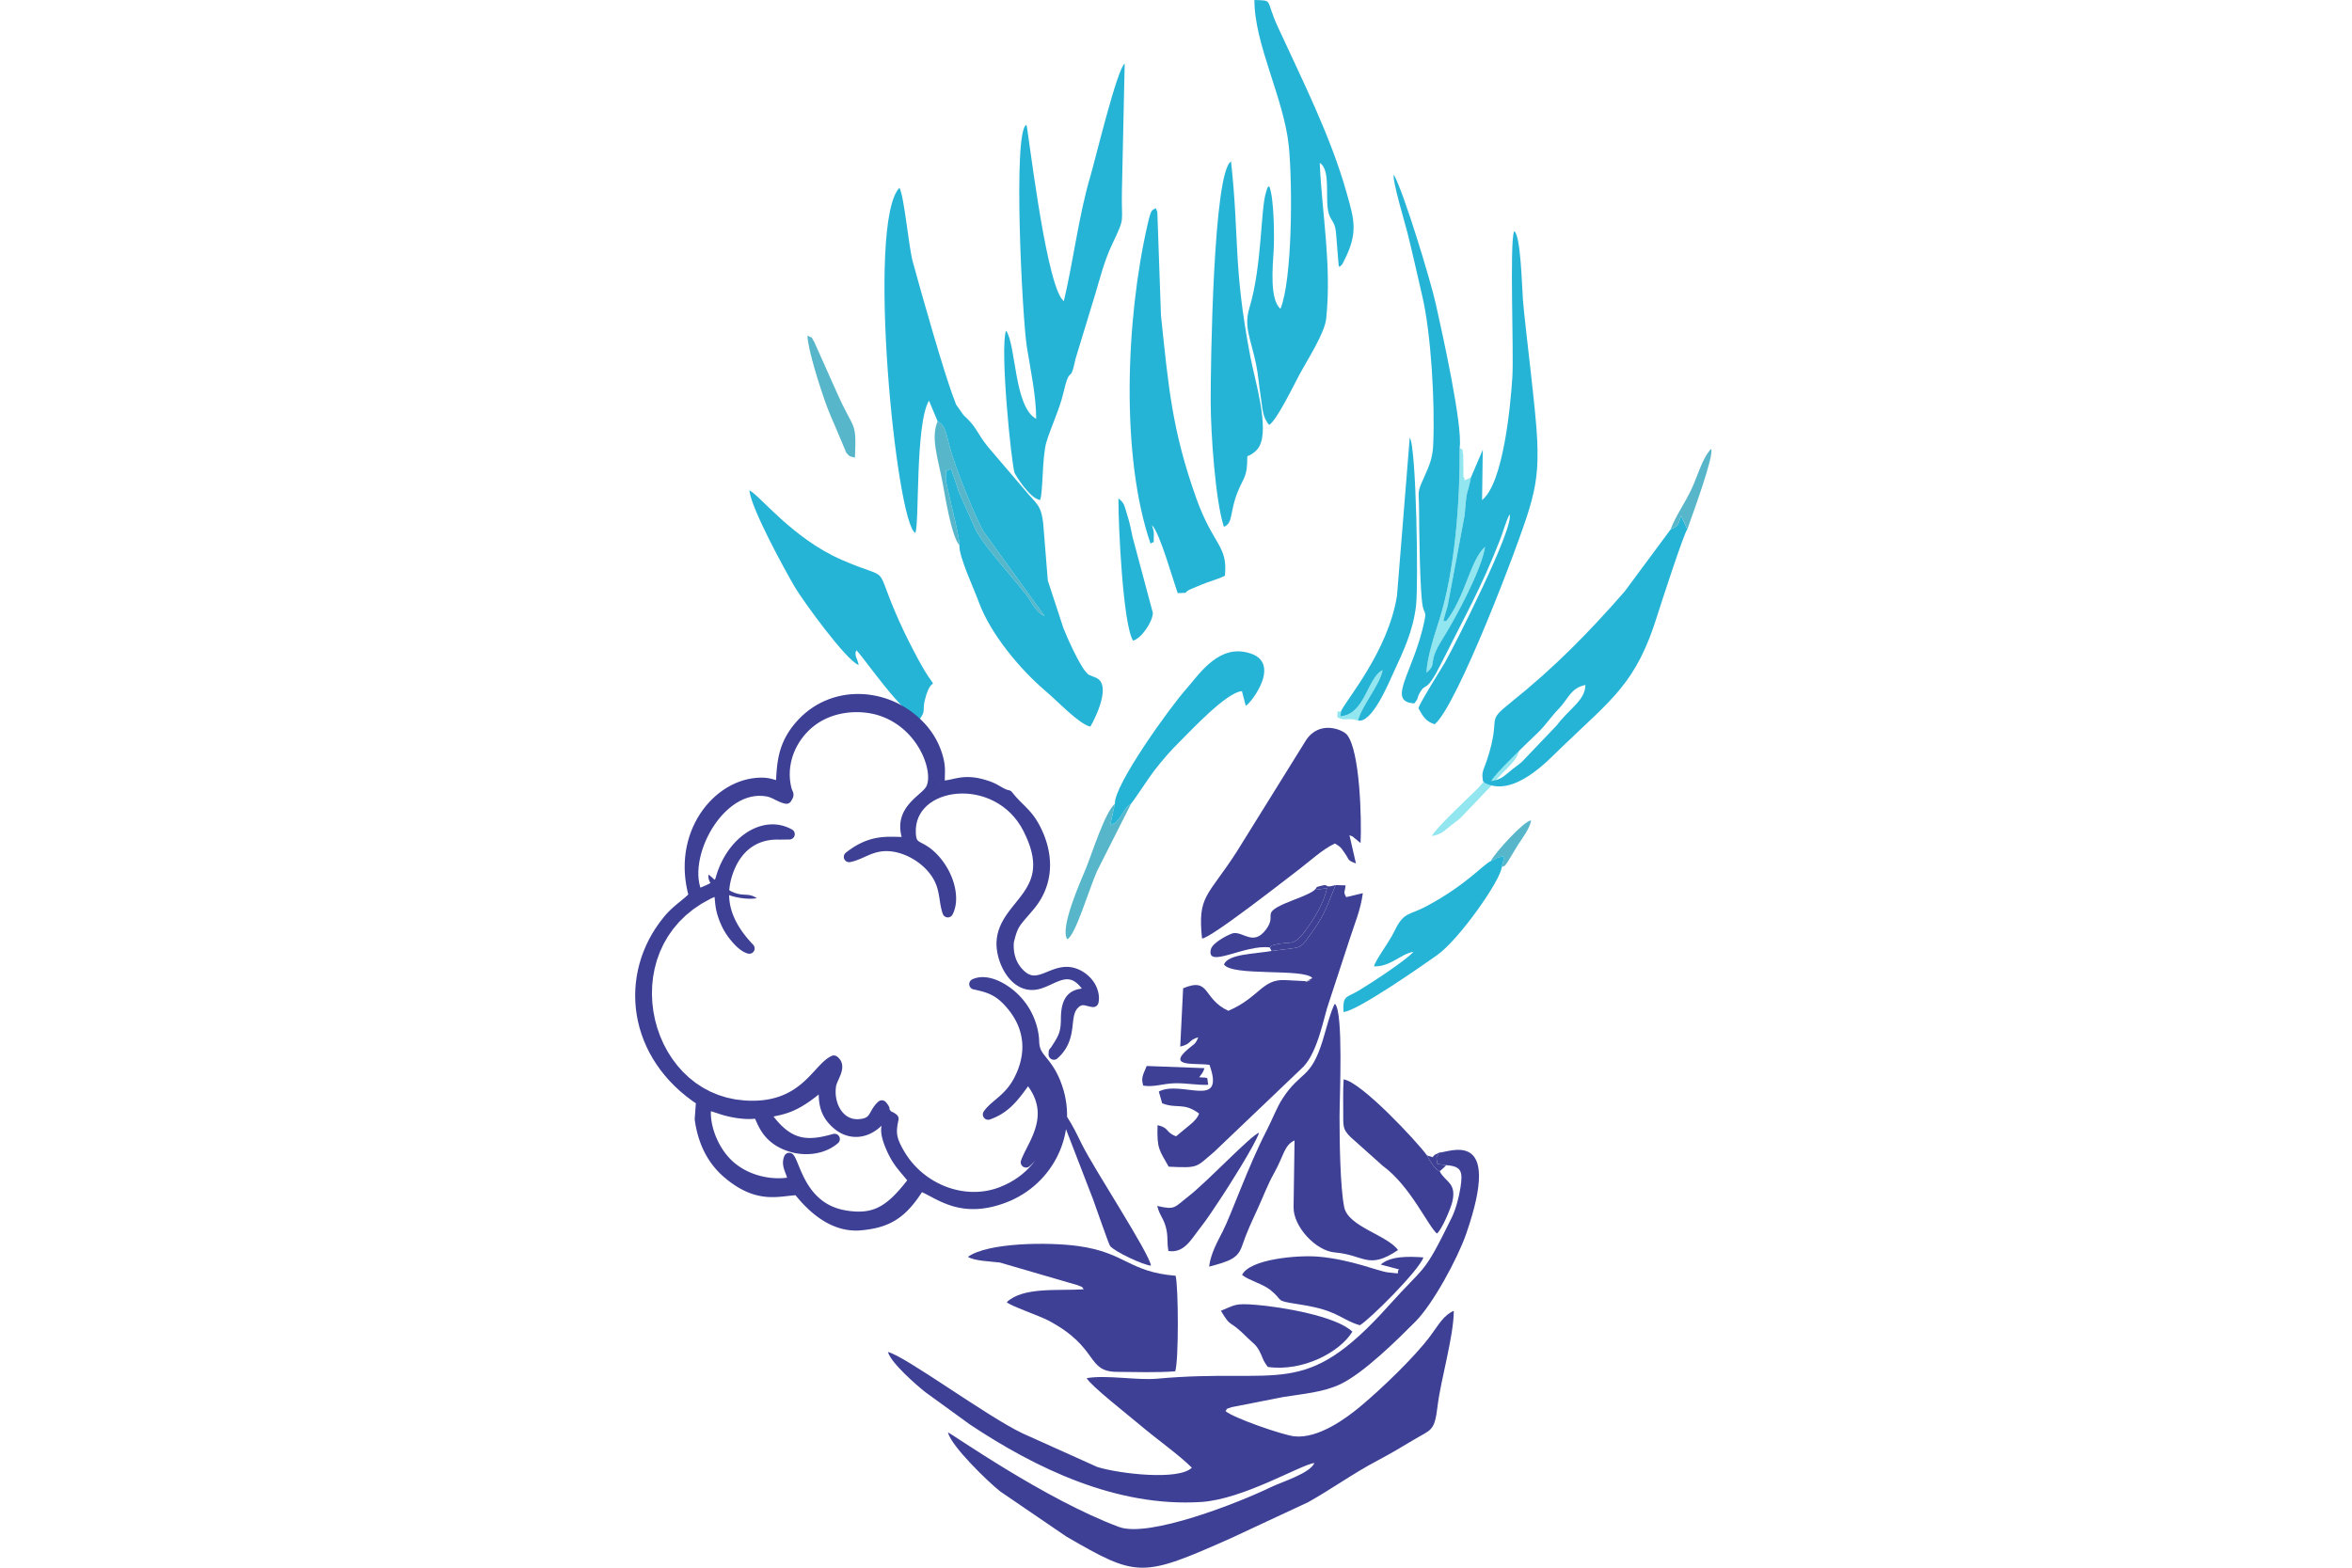 <?xml version="1.0" encoding="UTF-8"?>
<!DOCTYPE svg PUBLIC "-//W3C//DTD SVG 1.1//EN" "http://www.w3.org/Graphics/SVG/1.1/DTD/svg11.dtd">
<!-- Creator: CorelDRAW 2017 -->
<svg xmlns="http://www.w3.org/2000/svg" xml:space="preserve" width="50.8mm" height="33.867mm" version="1.1" style="shape-rendering:geometricPrecision; text-rendering:geometricPrecision; image-rendering:optimizeQuality; fill-rule:evenodd; clip-rule:evenodd"
viewBox="0 0 5079.98 3386.66"
 xmlns:xlink="http://www.w3.org/1999/xlink">
 <defs>
  <style type="text/css">
   <![CDATA[
    .fil0 {fill:none}
    .fil1 {fill:#3E4095}
    .fil5 {fill:#3E4095}
    .fil4 {fill:#25B4D6}
    .fil3 {fill:#57B6C9}
    .fil2 {fill:#92E6EF}
    .fil6 {fill:#3E4095;fill-rule:nonzero}
   ]]>
  </style>
 </defs>
 <g id="Capa_x0020_1">
  <rect class="fil0" x="-0" width="5079.99" height="3386.66"/>
  <rect class="fil0" x="-0" width="5079.99" height="3386.66"/>
  <g id="_1689641159104">
   <path class="fil1" d="M3109.55 2530.39l11.61 -10.56c0.5,-1.82 2.1,-1.8 3.15,-2.67l-19.7 -2.68c-3.17,-21.47 -3.44,-8.53 3.76,-24.58 -12.84,7.16 -6.28,1.58 -14.54,10.07 -4.54,-3.01 -6.88,-0.81 -12.57,-5 4.38,7.99 6.77,12.48 12.1,19.89 0.86,1.21 5.49,7.25 6.5,8.28 5.88,6.09 2.41,2.42 9.69,7.25z"/>
   <path class="fil1" d="M2742.49 2046.7l3.84 7.65c70.37,-9.98 57.83,0.87 91.32,-46.11 24.58,-34.45 30.62,-57.25 47.07,-96.24 -29.14,8.07 -11.04,-3.93 -31.52,1.63 -14.5,3.94 -5.64,0.95 -13.9,8.83l26.78 -3.63c-7.04,32.94 -27.1,64.25 -42.28,85.63 -31.81,44.81 -31.53,25.94 -72.12,36.89 -12.06,3.24 -2.34,-0.45 -9.19,5.35z"/>
   <path class="fil2" d="M3177.08 1031.23c-22.95,11.64 -9.59,3.72 -16.22,-0.78l-0.55 -48.62c-3.58,-14.78 3.31,-5.88 -7.67,-14.49 0.95,118.11 -10.47,265.65 -43.86,371.51 -10.21,32.37 -26.89,81.64 -27.65,114.33 24.76,-21.38 0.51,-18.51 32.94,-70.2 31.25,-49.82 86.13,-152.8 93.46,-201.82 -32.16,28.94 -42.53,107.86 -84.31,161.28 -3.93,-5.66 -11.27,15.89 3.62,-34.56l36.41 -194.16c5.53,-66.69 4.75,-36.54 13.83,-82.49z"/>
   <path class="fil2" d="M3092.69 1806.03c15.85,-2.98 22.15,-6.62 34.33,-17.13 10.68,-9.24 17.2,-13.02 27.28,-21.64l69.83 -73.16c26.42,-34.99 57.6,-50.64 57.82,-81.46 -29.81,6.18 -34.16,27.98 -53.27,47.59 -17.06,17.53 -25.53,32.29 -43.37,49.46 -15.31,14.73 -86.78,81.85 -92.62,96.34z"/>
   <path class="fil2" d="M2896.67 1536.13c-8.9,5.63 -7.29,-9.85 -8.26,13.45 18.64,9.44 20.16,-0.57 44.97,6.97 6.07,-29.74 47.15,-76.7 52.91,-109 -33.27,16.42 -37.86,96.29 -91.41,99.77l1.79 -11.19z"/>
   <path class="fil3" d="M2072.21 1178.03c0.57,-18.54 -19.38,-91.97 -25.4,-121.86 -0.98,-4.85 -4.25,-19.12 -4.08,-21.29 3,-36.15 -4.76,-8.56 11.05,-22.87 5.54,15.74 11.13,31.24 16.49,49.38l38.73 86.65c24.13,42.46 102.02,124.64 116.28,149.64 6.64,11.65 17.83,28.29 30.93,33.1l-132.25 -182.95c-19.31,-34.49 -60.74,-138.04 -72.03,-180.07 -9.19,-34.17 -9.77,-47.73 -26.79,-57.66 -15.27,35.47 0.35,77.86 11,134.19 4.41,23.29 18.76,114.68 36.07,133.74z"/>
   <path class="fil3" d="M2443.25 1735.7c-18.02,13.53 -18.66,25.61 -28.5,35.81 -8.94,9.29 -2.66,3.98 -17,11.18l10.28 -46.48c-21.8,18.69 -49.4,107.95 -63.47,142.01 -10.74,26 -56.15,126.92 -39.37,150.86 17.32,-8.06 46.06,-105.25 63.98,-146.71l74.08 -146.67z"/>
   <path class="fil3" d="M1846.56 988.7c3.33,-82.24 -0.82,-54.36 -39.2,-141l-48.41 -108.44c-10.43,-16.55 0.22,-5.74 -14.85,-14.38 0.03,28.7 27.59,113.02 38.09,142.86 7.39,21.01 16.57,41.62 25.37,61.97l20.34 48.31c8.6,9.56 5.47,6.91 18.66,10.68z"/>
   <path class="fil3" d="M3219.73 1860.28c21.9,-9.68 4.18,-5.31 29.7,-10.97l-6.06 24.37c10.38,-6.83 2.39,2.22 12.28,-10.69l24.09 -39.64c8.1,-12.33 25.51,-35.39 27.03,-51.01 -14.87,0.47 -77.91,69.88 -87.04,87.94z"/>
   <path class="fil4" d="M2025.14 910.1c17.02,9.93 17.6,23.49 26.79,57.66 11.29,42.03 52.72,145.58 72.03,180.07l132.25 182.95c-13.1,-4.81 -24.29,-21.45 -30.93,-33.1 -14.26,-25 -92.15,-107.18 -116.28,-149.64l-38.73 -86.65c-5.36,-18.14 -10.95,-33.64 -16.49,-49.38 -15.81,14.31 -8.05,-13.28 -11.05,22.87 -0.17,2.17 3.1,16.44 4.08,21.29 6.02,29.89 25.97,103.32 25.4,121.86 -1.77,23.37 31.27,93.32 41.61,121.9 25.01,69.15 89.66,146.47 144.91,193.27 26.63,22.54 71.97,71.2 96.31,76.51 11.24,-19.32 46.97,-91.46 11.5,-105.96 -1.01,-0.42 -5.9,-2.2 -7.22,-2.82 -9.59,-4.45 -7.17,-1.61 -14.44,-9.96 -14.04,-16.13 -39.88,-72.87 -48.04,-94.01l-33.71 -102.74 -9.96 -123.67c-3.87,-34.72 -11.73,-40.47 -30.69,-61.42l-88.14 -103.19c-26.7,-33.2 -23.26,-41.97 -53.23,-69.09l-16.17 -22.96c-0.54,-1.36 -1.87,-5.33 -2.4,-6.71 -0.38,-1.02 -0.87,-2.34 -1.28,-3.35 -21.42,-54.23 -72.1,-233.43 -89.69,-298.01 -9.37,-34.41 -17.89,-137.88 -28.85,-160.2 -72.25,74.33 -6.88,726.69 34.28,745.56 9.02,-20.43 -0.51,-234.58 29.39,-285.72l18.75 44.64z"/>
   <path class="fil4" d="M3177.08 1031.23c-9.08,45.95 -8.3,15.8 -13.83,82.49l-36.41 194.16c-14.89,50.45 -7.55,28.9 -3.62,34.56 41.78,-53.42 52.15,-132.34 84.31,-161.28 -7.33,49.02 -62.21,152 -93.46,201.82 -32.43,51.69 -8.18,48.82 -32.94,70.2 0.76,-32.69 17.44,-81.96 27.65,-114.33 33.39,-105.86 44.81,-253.4 43.86,-371.51 7.07,-47.27 -37.42,-247.57 -51.65,-311.25 -11.48,-51.35 -69.12,-240.8 -90.44,-278.61 -4.65,8.89 24.06,104.54 29.08,124.45 12.13,48.23 21.56,91.98 32.52,138.83 18.49,78.98 27.52,227.69 23.3,321.37 -1.24,27.46 -8.89,44.89 -18.47,66.32 -17.73,39.69 -12.11,27.88 -11.98,75.51 0.08,23.85 1.36,189.59 9.09,210.79 4.27,11.73 5.88,10.62 2.59,26.35 -23.18,111.14 -83.67,174.51 -22.04,178.47 10.45,-12.67 5.12,-10.96 11.61,-22.43 15.22,-26.82 11.52,6.57 48.98,-68.6 47.28,-94.85 83.6,-157.29 124.56,-262.35 7.55,-19.37 11.98,-37.97 20.59,-54.99 11.6,25.97 -118.78,283.82 -139.2,319.32 -10.91,18.96 -53.56,85.69 -57.62,99.47 10.04,18.06 15.74,28.49 35.17,34.67 48.51,-40.31 180.58,-386.57 203.49,-462.88 16,-53.28 20.47,-87.62 17.99,-149.86 -2.53,-63.43 -25.22,-236.74 -30.85,-303.45 -2.16,-25.74 -4.59,-142.5 -19.2,-149.05 -10.06,29.57 -0.24,260.4 -3.72,315.63 -3.77,59.66 -19.27,228.69 -65.38,265.26l1.53 -108.7 -25.51 59.62z"/>
   <path class="fil4" d="M2765.63 667c-23.75,-19.69 -16.72,-91.91 -14.7,-126.35 1.72,-29.02 0.93,-115.32 -9.79,-138.79 -6.59,7.36 -1.86,-0.77 -6.31,12.15 -12.45,36.21 -8.48,159.11 -36.33,251.25 -12.51,41.38 3.21,66.49 14.74,122.97 4.52,22.13 5.89,44.04 9.81,68.84 3.76,23.89 3.4,44.21 18.09,60.84 16.01,-8.81 53.87,-87.27 66.29,-110.31 16.34,-30.3 53.75,-87.73 57.02,-119.67 11.93,-116.9 -9.33,-227.19 -14.01,-335.93 24.76,13.96 10.58,78.87 19.34,108.67 6.21,21.09 14.57,15.26 16.53,50.96l4.9 61.3c0.36,1.02 1.02,2.67 1.79,3.9 8.76,-8.67 4.58,-3.1 10.86,-15.45 30.06,-59.01 20.62,-87.97 5.06,-143.4 -34.94,-124.5 -95.85,-244.14 -149.37,-360.76 -27.16,-59.18 -8.19,-55.95 -50.18,-57.23 -0.48,95.31 63.99,212.68 74.3,316.07 8.14,81.64 7.82,287.47 -18.04,350.94z"/>
   <path class="fil4" d="M2297.7 650.84l-5.73 -6.86c-36.33,-55.6 -71.45,-365.95 -74.95,-374.18 -29.96,9.2 -9.17,416.89 0.86,479.72 8.16,51.13 19.89,104.34 20.17,155.22 -48.03,-25.37 -43.2,-160.32 -65.11,-190.56 -13.8,38.22 11.59,289.31 18.54,307.81 0.79,2.11 31.8,54.63 54.93,58.2 6.67,-15.37 4.17,-93.16 13.6,-124.8 9.23,-30.95 28.56,-71.64 36.35,-105.13 15.86,-68.25 14.13,-14.91 26.65,-75.11l42.56 -139.7c10.37,-34.64 19.6,-71.87 35.83,-106.19 30.73,-65.01 19.85,-42.63 21.87,-120.77l5.92 -271.12c-16.44,11.26 -63.78,208.42 -73.9,242.49 -25.38,85.51 -37,184.24 -57.59,270.98z"/>
   <path class="fil4" d="M2485.15 1174.81c7.56,-9.26 6.47,8.35 7.02,-21.49 0.14,-7.51 -2.39,-11.52 -4.13,-18.95 17.35,17.24 44.98,117.69 55.75,146.93 30.22,-1.17 7.3,0.75 28.71,-8.91l23.75 -9.89c14.56,-6.3 36.57,-11.73 49.35,-18.91 6.79,-65.45 -25.57,-65.33 -62.03,-167.8 -52.45,-147.42 -59.97,-241.97 -76.04,-394.37l-7.83 -223.29c-0.41,-1.47 -1.26,-3.12 -1.65,-4.29 -0.39,-1.17 -1.05,-2.9 -1.82,-4.22 -8.21,5.73 -9.48,-0.22 -17.45,34.51 -47.49,206.72 -58.35,502.75 6.37,690.68z"/>
   <path class="fil4" d="M3220.77 1687.59c6.28,-15.58 83.11,-87.73 99.56,-103.56 19.18,-18.45 28.28,-34.32 46.62,-53.17 20.54,-21.08 25.22,-44.51 57.27,-51.15 -0.24,33.12 -33.76,49.95 -62.16,87.56l-75.06 78.64c-10.84,9.27 -17.85,13.33 -29.32,23.26 -13.1,11.31 -19.87,15.22 -36.91,18.42zm387.58 -544.01l-99.32 134.11c-78.12,89.57 -152.95,165.39 -245.2,239.23 -58.62,46.93 -19.08,25 -52.45,125.71 -5.37,16.24 -11.03,24.81 -9.3,36.96 1.92,13.48 -1.59,3.29 4.56,11.5 62.39,32.97 137.01,-48.48 163.03,-73.62 112.32,-108.46 164.23,-139.91 210.43,-289.66 6.32,-20.45 57.47,-177.64 64.25,-184.41l-13.53 -29.2c-6.66,18.89 -4.53,21.92 -22.47,29.38z"/>
   <path class="fil4" d="M1854.7 1436.62c-3.43,-15.93 -10.24,-20.66 -5.06,-31.98 19.12,19.54 102.18,142.79 137.16,148.24 12.99,-17.33 5.3,-18.16 10.76,-40.63 17.84,-73.47 37.34,13.83 -27.2,-112.13 -14.88,-29.03 -24.85,-49.91 -36.05,-76.09 -46.87,-109.64 -7.99,-67.54 -116.07,-114.48 -106.86,-46.4 -177.7,-140.23 -199.74,-150.3 3.97,40.12 78.31,174.95 97.71,208.15 17.78,30.41 112.57,160.81 138.49,169.22z"/>
   <path class="fil4" d="M2614.92 868.84c0.16,68.48 10.3,213.87 28.5,269.18 20.2,-7.89 12.25,-30.82 29.1,-73.63 13.69,-34.79 21.66,-32.28 21.42,-78.02 1.19,-0.91 3.26,-3.38 3.92,-2.28 0.02,0.01 14.96,-6.88 21.88,-19.35 22.65,-40.92 -9.57,-143.4 -19.44,-195.39 -37.02,-194.88 -23.3,-254 -41.44,-420.52 -38.42,22.16 -44.22,440.26 -43.94,520.01z"/>
   <path class="fil4" d="M2408.03 1736.21l-10.28 46.48c14.34,-7.2 8.06,-1.89 17,-11.18 9.84,-10.2 10.48,-22.28 28.5,-35.81 3.04,-2.45 40.1,-58.41 48.14,-68.81 20.8,-26.84 36.35,-44.67 57.07,-65.15 23.12,-22.86 100.38,-106.25 133.91,-108.69l8.25 31.65c10.34,-4.03 87.09,-101.97 -4.37,-116.62 -59.56,-9.55 -98.57,51.63 -124.03,80.18 -35.1,39.38 -156.27,207.55 -154.19,247.95z"/>
   <path class="fil4" d="M3219.73 1860.28c-16.83,7.67 -51.98,50.93 -138.83,97.44 -37.94,20.33 -48.66,11.25 -69.01,53.59 -12.15,25.26 -40.66,61.65 -44.34,76.33 36.35,0.92 57.67,-27 85.25,-31.49 -13.66,16.74 -92.44,68.53 -118.09,83.72 -27.32,16.17 -34.71,9.82 -32.98,46.34 30.17,-2.22 169.57,-99.89 201.7,-122.5 48.54,-34.13 138.06,-162.73 139.94,-190.03l6.06 -24.37c-25.52,5.66 -7.8,1.29 -29.7,10.97z"/>
   <path class="fil4" d="M2896.67 1536.13l-1.79 11.19c53.55,-3.48 58.14,-83.35 91.41,-99.77 -5.76,32.3 -46.84,79.26 -52.91,109 30.17,6.1 65.56,-80.21 77.1,-105.11 21.45,-46.36 41.41,-88.25 47.95,-142.79 5.44,-45.43 0.65,-344.52 -13.58,-363.29l-27.54 341.67c-19.5,121.49 -111.56,226.85 -120.64,249.1z"/>
   <path class="fil4" d="M2447.24 1383.93c17.87,-4.62 42.03,-39.92 42.81,-59.77l-44.17 -165.28c-2.69,-13.5 -5.43,-28.02 -10.26,-43.2 -7.5,-23.57 -6.06,-28 -19.98,-39.05 -0.26,60.98 10.05,273.38 31.6,307.3z"/>
   <path class="fil1" d="M3108.37 2489.9c-7.2,16.05 -6.93,3.11 -3.76,24.58l19.7 2.68c32.77,2.37 35.38,14.18 30.08,48.55 -3.21,20.87 -10.28,47.11 -18.76,64.4 -62.91,128.24 -54.26,98.95 -136.7,190.9 -183.6,204.77 -231.52,132.87 -499.82,157.35 -43.27,3.95 -108.85,-8.62 -152.09,-1.2 8.78,16.4 91.55,81.2 111.92,98.49 42.38,35.98 85.82,65.67 115.28,94.96 -28.35,28.33 -156.73,13.12 -204.19,-1.52l-161.74 -72.79c-77.53,-36.9 -254.36,-167.78 -290.51,-175.62 7.01,24.36 63.13,72.67 80.56,86.51l96.48 70.04c141.58,94.15 315.94,179.07 499.49,167.45 91.63,-5.82 215.05,-80.61 244.64,-84.27 -9.71,22.64 -70.45,40.8 -94.6,52.53 -68.67,33.37 -262.97,109.65 -327.33,85.74 -160.3,-59.52 -361.19,-201.63 -369.62,-204.31 7.24,29.78 85.84,106.11 113.24,127.74l142.6 97.31c153.29,88.81 162.56,89.26 355.02,3.64l167.01 -77.87c51.36,-28.73 96.43,-61.75 150.12,-90.11 27.25,-14.4 53.32,-29.82 77.96,-44.7 37.58,-22.67 44.96,-17.4 51.43,-71.7 7.03,-59 34.82,-150.23 35.24,-206.96 -22.29,9.71 -31.97,29.07 -51.08,54.75 -34.24,46.01 -107.07,115.53 -151.43,152.38 -27.84,23.14 -89.55,69.92 -142.34,63.95 -24.64,-2.79 -132.44,-39.95 -148.37,-54.63 8.51,-8.04 -7.72,-0.45 13.13,-8.3l110.83 -21.8c44.04,-7.17 86.6,-10.19 123.56,-27.54 51.18,-24.01 125.81,-98.39 162.88,-135.64 37.97,-38.14 91.05,-136.31 109.47,-189.31 80.94,-232.91 -39.01,-175.12 -58.3,-175.68z"/>
   <path class="fil1" d="M2746.33 2054.35c-36.75,6.58 -93.24,6.22 -102.77,29.04 17.06,26.55 172.56,7.78 190.86,29.38 -1.03,0.88 -2.56,1.74 -3.45,2.14 -0.89,0.39 -2.44,1.5 -3.58,1.93 -26.96,10.18 24.06,-3.67 -8.05,2.65l-44.22 -2.23c-48.96,-2.44 -55.48,37.72 -122.14,66.38 -56.67,-26.39 -38.12,-73.37 -97.59,-48.74l-6.26 126.08c25.11,-5.83 17.23,-14.24 38.89,-20.09 -6.01,15.43 -8.85,14.15 -21.81,25.16 -48.03,40.8 18.77,29.53 46.17,34.42 34.77,97.89 -60.65,31.88 -109.52,57.56l7.24 25.47c32.6,12.45 46.53,-2.76 79.71,22.08 -5.41,16.37 -23.61,26.52 -49.5,49.11 -23.34,-8.12 -13.65,-17.8 -40.15,-24.1 -1.84,52.31 4.45,54.36 24.01,89.73 66.26,3.22 58.2,1.43 98.04,-31.8l193.06 -184.2c32.11,-34.04 44.43,-109.85 54.42,-137.1l45.68 -139.36c9.66,-30.47 23.35,-61.74 28.16,-98.41l-35.84 8.58c-7.36,-12.26 -2.37,-10.95 -1.53,-25.41l-21.44 -0.62c-16.45,38.99 -22.49,61.79 -47.07,96.24 -33.49,46.98 -20.95,36.13 -91.32,46.11z"/>
   <path class="fil1" d="M2090.59 2715.15c14.71,9.03 47.91,9.7 68.89,12.24l167.96 48.96c20.25,8.71 4.1,-0.37 13.5,8.92 -55.66,3.6 -130.88,-5.8 -166.56,27.83 8.84,8.37 70.15,29.03 90.68,39.96 109.59,58.3 80.28,110.18 147.55,110.56 40.58,0.24 85.55,1.88 125.65,-1.2 7.76,-21.72 7.11,-181.46 0.92,-206.43 -101.51,-8.31 -107.56,-49.81 -210.31,-64.15 -63.99,-8.94 -195.5,-7.76 -238.28,23.31z"/>
   <path class="fil1" d="M2611.56 2736.33c45.18,-12.24 61.89,-17.72 71.28,-45.26 10.43,-30.51 20.54,-51.43 33.11,-78.92 13.12,-28.66 22.22,-53.54 35.67,-77.48 21.14,-37.6 22.05,-61.05 44.42,-70.99l-2.09 143.72c-1.06,41.72 47.48,94.71 89.09,98.22 64.52,5.44 71.5,38.41 136.51,-5.16 -23.75,-32.67 -107.65,-50.39 -116.21,-92.54 -8.93,-44.02 -10.08,-143.99 -10.12,-196.41 -0.01,-39.34 8.78,-226.71 -10.02,-243 -7.64,10.44 -21.41,63.24 -26.47,79.58 -26.01,84 -47.34,65.04 -86.08,124.28 -13.28,20.28 -22.44,45.71 -34.17,68.36 -40.68,78.48 -76.34,181.55 -95.4,219.01 -10.78,21.17 -26.53,48.99 -29.52,76.59z"/>
   <path class="fil1" d="M2596.18 2027.34c17.63,0.85 185.56,-131.07 211.98,-151.17 21.37,-16.26 49.46,-42.28 75.04,-53.97 12.54,7.57 11.96,7.49 20.77,19.95 11.93,16.85 4.68,15.5 24.67,23.14l-13.98 -60.89c11.77,4.85 3.42,0.32 11.04,6.28 1.1,0.85 5.22,4.23 6.34,5.13l6.61 5.45c2.49,-53.94 -1.49,-199.73 -29.36,-234.03 -8.9,-10.96 -59.79,-32.65 -88.87,12.47l-150.12 241.61c-62.46,96.44 -83.81,93.3 -74.12,186.03z"/>
   <path class="fil1" d="M2937.08 2862.89c20.85,-11.81 128.92,-119.59 137.22,-146.55 -31.69,-2.29 -71.05,-3.26 -92.08,15.47l39.56 10.47c-8.61,8.19 11.15,10.57 -24.69,6.34 -19.84,-2.34 -78.17,-27.48 -148,-33.78 -46.28,-4.19 -150.57,5.32 -166.39,39.49 16.76,12.6 44.16,18.93 60.6,31.99 30.59,24.28 8.67,23.04 57.44,30.59 27.13,4.2 51.71,8.79 74.71,18.17 23.46,9.57 38.19,21.22 61.63,27.81z"/>
   <path class="fil1" d="M3109.55 2530.39c-7.28,-4.83 -3.81,-1.16 -9.69,-7.25 -1.01,-1.03 -5.64,-7.07 -6.5,-8.28 -5.33,-7.41 -7.72,-11.9 -12.1,-19.89 -20.18,-27.76 -139.88,-156.92 -179.19,-163.26 -1.52,24.03 -0.97,46.17 -0.89,70.13 0.13,31.03 -1.69,37.23 15.68,54.39l69.75 62.36c59.35,42.97 98.65,131.59 117.02,146.25 10.38,-8.45 29.85,-54.13 33.23,-68.77 9.6,-41.61 -15.52,-42.39 -27.31,-65.68z"/>
   <path class="fil1" d="M2738.22 2952.92c75.43,10.85 155.61,-31.68 182.72,-76.15 -35.44,-33.9 -153.54,-53.55 -208.98,-58.02 -45.91,-3.69 -43.74,0.51 -75.02,12.84 24.1,40.27 14.98,15.63 57.07,58 10,10.06 18.68,14.92 25.69,28.07 8.6,16.15 5.97,18.24 18.52,35.26z"/>
   <path class="fil1" d="M2523.62 2702.46c33.74,5.43 49.47,-25.57 65.71,-46.06 18.81,-23.73 32.25,-45.29 46.47,-66.43 14.41,-21.42 74.98,-116.49 83.6,-142.83 -15.61,3.38 -111.82,105.86 -152.83,137.55 -30.79,23.8 -27.57,29.64 -67.13,20.49 5.51,21.38 12.12,23.57 18.28,44.6 5.9,20.12 2.07,31.95 5.9,52.68z"/>
   <path class="fil1" d="M2742.49 2046.7c6.85,-5.8 -2.87,-2.11 9.19,-5.35 40.59,-10.95 40.31,7.92 72.12,-36.89 15.18,-21.38 35.24,-52.69 42.28,-85.63l-26.78 3.63c-9.42,9.33 -46.74,21.64 -64.03,29.27 -52.53,23.17 -16.44,23.75 -40.94,56.34 -26.99,35.87 -47.93,4.89 -70.18,7.75 -6.49,0.83 -44.98,19.54 -48.78,34.81 -10.78,43.37 73.65,-11.07 127.12,-3.93z"/>
   <path class="fil1" d="M2337.04 2472.78c-10.5,-20.91 -32.93,-70.99 -53.56,-82.31l77.34 200.29c5.01,13.2 33.56,96.5 36.8,100.81 9.08,12.12 71.65,41.4 88.35,42.56 -4.54,-28.59 -120.83,-205.44 -148.93,-261.35z"/>
   <path class="fil1" d="M2469.21 2345.27c24.39,3.47 40.89,-4.04 66.04,-5.04 26.04,-1.04 48.49,4.22 74.35,3.24 -3.87,-19.19 3.66,-14.02 -19.49,-16.28 1.4,-2.39 5.12,-6.75 5.68,-7.74 1.84,-3.25 2.75,-3.07 5.69,-11.96l-124.79 -4.65c-10.77,24.28 -11.31,27.65 -7.48,42.43z"/>
   <path class="fil5" d="M1634.79 1940.47c-42.4,6.63 -111.21,-18.02 -104.14,-51.36 69.25,64.83 75.32,31.7 104.14,51.36z"/>
   <g>
    <path class="fil6" d="M1556.26 2382.98l0.43 0.15 2.16 0.77 2.22 0.75 2.28 0.74 2.39 0.73 2.43 0.72 2.45 0.68 2.53 0.67 2.57 0.64 2.59 0.62 2.64 0.58 2.66 0.57 2.7 0.53 2.66 0.5 2.69 0.45 2.72 0.43 2.69 0.39 2.67 0.35 2.67 0.3 2.65 0.26 2.61 0.21 2.58 0.17 2.57 0.12 2.49 0.09 2.43 0.01 2.42 -0.02 2.3 -0.08 2.26 -0.13 2.17 -0.17 2.07 -0.24 1.98 -0.28 1.89 -0.33 1.77 -0.37 5.2 22.4 -2.61 0.55 -2.65 0.47 -2.7 0.38 -2.75 0.3 -2.77 0.23 -2.82 0.17 -2.86 0.08 -2.86 0.04 -2.93 -0.03 -2.95 -0.09 -2.93 -0.14 -2.98 -0.19 -3.01 -0.25 -2.99 -0.3 -3.01 -0.34 -3.03 -0.39 -3.01 -0.43 -2.98 -0.47 -3.01 -0.51 -3 -0.56 -2.94 -0.59 -2.94 -0.61 -2.92 -0.66 -2.89 -0.68 -2.83 -0.72 -2.81 -0.73 -2.79 -0.78 -2.71 -0.8 -2.65 -0.81 -2.62 -0.84 -2.56 -0.87 -2.48 -0.89 0.43 0.15 7.02 -21.9zm0.43 0.15l-7.88 21.6c-5.96,-2.17 -9.03,-8.78 -6.86,-14.74 2.17,-5.96 8.78,-9.03 14.74,-6.86zm-31.77 13.96l-2.87 -1.38 9.89 -20.52 24.32 7.79 -7.02 21.9 -24.32 -7.79zm7.02 -21.9l-7.02 21.9c-6.04,-1.93 -9.37,-8.42 -7.44,-14.46 1.93,-6.04 8.42,-9.37 14.46,-7.44zm-17.24 8.18l10.78 -8.84 -0.23 0.02 -0.72 0.06 0.07 -0.01 0.17 -0.02 -0.74 0.13 0.07 -0.02 0.08 -0.01 0.07 -0.02 0.08 -0.01 0.07 -0.02 0.08 -0.01 0.07 -0.02 0.08 -0.01 0.07 -0.02 0.81 -0.14 0.07 -0.01 0.88 -0.08 0.04 0 0.07 -0.01 1.56 0 0.08 0.01 0.08 0 1.48 0.18 0.59 0.13 0.09 0.02 0.88 0.24 0.48 0.16 0.43 0.16 1.06 0.47 0.53 0.28 0.5 0.29 0.48 0.3 -12.76 19.14 0.3 0.18 0.32 0.19 0.35 0.18 0.88 0.39 0.25 0.1 0.32 0.1 0.72 0.2 -0.09 -0.02 0.43 0.09 1.32 0.16 -0.08 0 -0.08 -0.01 1.4 0 -0.07 0.01 -0.12 0 0.72 -0.06 -0.07 0.01 0.65 -0.12 -0.07 0.02 -0.08 0.01 -0.07 0.02 -0.08 0.01 -0.07 0.02 -0.08 0.01 -0.07 0.02 -0.08 0.01 -0.07 0.02 -0.9 0.15 0.01 0 -0.07 0.01 -0.88 0.08 -0.39 0.02 10.78 -8.84 -22.38 -5.3zm10.78 -8.84l0.82 22.98c-6.34,0.22 -11.68,-4.74 -11.9,-11.08 -0.22,-6.34 4.74,-11.68 11.08,-11.9zm46.65 155.7l0 0 -4.3 -3.71 -4.14 -3.88 -3.96 -4.01 -3.83 -4.15 -3.66 -4.29 -3.49 -4.39 -3.33 -4.49 -3.18 -4.59 -3.01 -4.66 -2.86 -4.76 -2.69 -4.8 -2.53 -4.84 -2.38 -4.9 -2.22 -4.93 -2.07 -4.95 -1.9 -4.98 -1.74 -4.97 -1.57 -4.97 -1.42 -4.95 -1.27 -4.94 -1.1 -4.91 -0.93 -4.87 -0.77 -4.83 -0.6 -4.76 -0.43 -4.71 -0.27 -4.64 -0.09 -4.56 0.09 -4.48 0.27 -4.39 0.46 -4.28 0.65 -4.19 0.84 -4.08 22.38 5.3 -0.6 2.86 -0.47 3.07 -0.34 3.24 -0.21 3.39 -0.07 3.56 0.07 3.68 0.21 3.8 0.37 3.93 0.5 4.02 0.65 4.09 0.81 4.17 0.94 4.23 1.09 4.28 1.24 4.31 1.39 4.35 1.52 4.35 1.66 4.34 1.81 4.35 1.94 4.33 2.08 4.28 2.23 4.26 2.35 4.2 2.48 4.12 2.63 4.06 2.74 3.97 2.89 3.89 2.99 3.77 3.12 3.65 3.25 3.53 3.38 3.41 3.48 3.26 3.6 3.11 0 0 -14.68 17.7zm0 0l14.68 -17.7c4.88,4.05 5.56,11.31 1.51,16.19 -4.05,4.88 -11.31,5.56 -16.19,1.51zm152.34 22.69l-8.82 11.61 -3.74 0.83 -3.83 0.73 -3.94 0.63 -4.04 0.52 -4.11 0.42 -4.21 0.32 -4.28 0.2 -4.35 0.1 -4.42 -0.01 -4.5 -0.13 -4.54 -0.26 -4.58 -0.36 -4.64 -0.49 -4.68 -0.62 -4.71 -0.75 -4.73 -0.87 -4.77 -1.02 -4.77 -1.15 -4.78 -1.3 -4.79 -1.44 -4.76 -1.58 -4.78 -1.73 -4.74 -1.89 -4.73 -2.04 -4.69 -2.21 -4.67 -2.37 -4.61 -2.54 -4.55 -2.7 -4.5 -2.88 -4.43 -3.05 -4.37 -3.24 -4.28 -3.42 14.68 -17.7 3.62 2.9 3.71 2.74 3.79 2.61 3.84 2.46 3.91 2.32 3.95 2.18 4.01 2.03 4.05 1.91 4.07 1.76 4.12 1.63 4.14 1.51 4.16 1.38 4.17 1.26 4.16 1.12 4.17 1.01 4.15 0.88 4.15 0.77 4.11 0.65 4.1 0.54 4.04 0.43 4.02 0.32 3.96 0.22 3.88 0.11 3.84 0.01 3.77 -0.08 3.68 -0.18 3.59 -0.26 3.49 -0.36 3.38 -0.44 3.28 -0.53 3.17 -0.59 3.02 -0.67 -8.82 11.61 22.98 -0.86zm-8.82 11.61l-5.34 -22.36c6.17,-1.47 12.38,2.34 13.85,8.51 1.47,6.17 -2.34,12.38 -8.51,13.85zm-20.02 -55.58l19.57 -2.68 -0.37 0.95 -0.27 0.89 -0.21 0.83 -0.14 0.8 -0.09 0.84 -0.05 0.81 0.02 0.81 0.06 0.87 0.11 0.92 0.16 0.99 0.22 1.03 0.28 1.1 0.33 1.16 0.37 1.19 0.44 1.28 0.48 1.37 0.52 1.4 0.57 1.51 0.57 1.53 0.59 1.57 0.62 1.66 0.64 1.76 0.63 1.84 0.59 1.87 0.58 1.91 0.56 2.03 0.51 2.12 0.46 2.2 0.39 2.25 0.32 2.31 0.23 2.39 0.15 2.46 -22.98 0.86 -0.09 -1.52 -0.15 -1.51 -0.2 -1.47 -0.25 -1.47 -0.3 -1.42 -0.35 -1.42 -0.4 -1.43 -0.44 -1.49 -0.47 -1.45 -0.49 -1.44 -0.52 -1.46 -0.56 -1.5 -0.59 -1.55 -0.59 -1.57 -0.57 -1.53 -0.6 -1.62 -0.58 -1.63 -0.58 -1.7 -0.55 -1.77 -0.51 -1.8 -0.46 -1.86 -0.4 -1.91 -0.34 -1.97 -0.25 -2.06 -0.14 -2.11 -0.02 -2.19 0.11 -2.23 0.25 -2.22 0.4 -2.3 0.57 -2.31 0.73 -2.29 0.89 -2.29 19.57 -2.68 -17.98 14.34zm19.57 -2.68l-21.16 -8.98c2.47,-5.84 9.23,-8.56 15.07,-6.09 5.84,2.47 8.56,9.23 6.09,15.07zm108.73 131.4l-0.01 0 -9.22 -1.76 -8.8 -2.23 -8.35 -2.68 -7.91 -3.1 -7.49 -3.46 -7.07 -3.84 -6.65 -4.15 -6.24 -4.42 -5.85 -4.67 -5.48 -4.88 -5.1 -5.06 -4.75 -5.2 -4.42 -5.3 -4.1 -5.39 -3.8 -5.43 -3.51 -5.43 -3.25 -5.41 -2.99 -5.37 -2.77 -5.28 -2.54 -5.17 -2.36 -5.03 -2.16 -4.87 -2 -4.66 -1.84 -4.42 -1.7 -4.15 -1.56 -3.84 -1.45 -3.49 -1.33 -3.11 -1.19 -2.6 -1.06 -2.11 -0.85 -1.49 -0.5 -0.72 17.98 -14.34 1.98 2.8 1.65 2.89 1.54 3.03 1.49 3.28 1.47 3.45 1.53 3.67 1.58 3.88 1.68 4.07 1.76 4.26 1.88 4.4 2.02 4.51 2.16 4.63 2.32 4.71 2.49 4.76 2.67 4.79 2.87 4.77 3.07 4.77 3.28 4.69 3.52 4.61 3.76 4.52 4.01 4.38 4.28 4.24 4.54 4.06 4.85 3.87 5.16 3.66 5.47 3.41 5.83 3.16 6.19 2.88 6.59 2.58 6.99 2.24 7.42 1.89 7.9 1.5 -0.01 0 -3.62 22.7zm-0.01 0l3.64 -22.7c6.26,1 10.53,6.91 9.53,13.17 -1,6.26 -6.91,10.53 -13.17,9.53zm159.2 -95.17l0.15 14.06 -4.72 6.18 -4.64 5.92 -4.58 5.66 -4.52 5.44 -4.47 5.19 -4.43 4.95 -4.42 4.73 -4.41 4.49 -4.41 4.26 -4.41 4.03 -4.43 3.8 -4.46 3.58 -4.51 3.34 -4.55 3.12 -4.61 2.89 -4.69 2.65 -4.74 2.41 -4.83 2.19 -4.92 1.93 -4.98 1.7 -5.07 1.46 -5.18 1.23 -5.26 0.98 -5.34 0.75 -5.45 0.52 -5.55 0.3 -5.64 0.08 -5.76 -0.13 -5.89 -0.33 -6.02 -0.55 -6.15 -0.73 -6.3 -0.93 3.62 -22.7 5.72 0.83 5.51 0.67 5.3 0.47 5.11 0.29 4.96 0.11 4.78 -0.06 4.59 -0.24 4.47 -0.44 4.34 -0.61 4.2 -0.78 4.1 -0.97 4.01 -1.16 3.96 -1.34 3.88 -1.53 3.83 -1.73 3.82 -1.95 3.79 -2.15 3.79 -2.37 3.81 -2.6 3.79 -2.82 3.84 -3.08 3.87 -3.32 3.91 -3.57 3.95 -3.82 3.99 -4.07 4.06 -4.35 4.13 -4.61 4.21 -4.87 4.28 -5.14 4.36 -5.42 4.46 -5.68 4.56 -5.96 0.15 14.06 18.04 -14.26zm0.15 14.06l-18.34 -13.86c3.82,-5.06 11.04,-6.06 16.1,-2.24 5.06,3.82 6.06,11.04 2.24,16.1zm-47.34 -81.07l0 0 1.26 2.81 1.25 2.67 1.24 2.56 1.24 2.45 1.21 2.31 1.23 2.24 1.23 2.18 1.21 2.05 1.24 2.01 1.23 1.95 1.23 1.86 1.27 1.86 1.27 1.81 1.3 1.78 1.33 1.78 1.33 1.76 1.37 1.74 1.42 1.78 1.46 1.79 1.47 1.79 1.52 1.83 1.56 1.86 1.63 1.92 1.66 1.98 1.68 1.99 1.75 2.07 1.81 2.16 1.86 2.23 1.9 2.31 1.96 2.39 2 2.49 2.07 2.6 -18.04 14.26 -1.97 -2.48 -1.92 -2.37 -1.88 -2.31 -1.84 -2.23 -1.78 -2.15 -1.75 -2.08 -1.73 -2.05 -1.72 -2.03 -1.64 -1.96 -1.63 -1.92 -1.62 -1.94 -1.6 -1.91 -1.57 -1.91 -1.54 -1.91 -1.54 -1.92 -1.53 -1.96 -1.51 -1.96 -1.49 -2 -1.48 -2.04 -1.47 -2.09 -1.45 -2.12 -1.47 -2.22 -1.43 -2.27 -1.42 -2.31 -1.43 -2.43 -1.39 -2.46 -1.41 -2.56 -1.41 -2.69 -1.38 -2.75 -1.4 -2.86 -1.39 -2.99 -1.4 -3.09 0 0 21.04 -9.3zm0 0l-21.04 9.3c-2.56,-5.81 0.06,-12.61 5.87,-15.17 5.81,-2.56 12.61,0.06 15.17,5.87zm-42.19 -66.54l14.8 -2.53 2.76 1.69 2.46 1.55 2.22 1.47 1.99 1.41 1.83 1.42 1.7 1.49 1.64 1.68 1.55 2 1.34 2.34 0.99 2.64 0.51 2.62 0.11 2.36 -0.14 1.99 -0.23 1.59 -0.26 1.36 -0.24 1.12 -0.2 1.05 -0.18 1.03 -0.14 1.07 -0.1 1.19 -0.05 1.34 0.02 1.57 0.11 1.79 0.24 2.06 0.38 2.38 0.57 2.71 0.76 3.05 0.99 3.43 1.25 3.81 1.52 4.19 1.83 4.62 2.16 5.05 -21.04 9.3 -2.38 -5.59 -2.07 -5.2 -1.76 -4.87 -1.47 -4.51 -1.23 -4.21 -0.98 -3.93 -0.75 -3.65 -0.56 -3.4 -0.36 -3.18 -0.19 -2.93 -0.04 -2.71 0.09 -2.5 0.2 -2.25 0.26 -2.03 0.3 -1.75 0.28 -1.45 0.24 -1.16 0.14 -0.7 0.05 -0.31 0 0.23 0.03 0.66 0.21 1 0.37 1 0.4 0.7 0.21 0.28 -0.12 -0.12 -0.54 -0.47 -0.91 -0.7 -1.31 -0.93 -1.7 -1.13 -2.12 -1.33 -2.5 -1.53 14.8 -2.53 -17.74 -14.64zm14.8 -2.53l-11.86 19.7c-5.44,-3.27 -7.19,-10.34 -3.92,-15.78 3.27,-5.44 10.34,-7.19 15.78,-3.92zm-91.09 14.92l0 0.01 2.31 1.77 2.32 1.62 2.36 1.46 2.36 1.33 2.37 1.16 2.37 1.02 2.4 0.88 2.41 0.76 2.41 0.61 2.42 0.48 2.4 0.34 2.43 0.2 2.44 0.08 2.45 -0.04 2.42 -0.18 2.46 -0.31 2.45 -0.44 2.44 -0.57 2.46 -0.71 2.45 -0.84 2.44 -0.97 2.44 -1.12 2.43 -1.24 2.4 -1.39 2.4 -1.53 2.38 -1.69 2.38 -1.82 2.31 -1.95 2.3 -2.11 2.27 -2.25 2.23 -2.4 2.18 -2.55 17.74 14.64 -2.76 3.21 -2.85 3.08 -2.93 2.91 -3 2.75 -3.09 2.59 -3.14 2.42 -3.2 2.25 -3.28 2.09 -3.34 1.93 -3.39 1.74 -3.44 1.58 -3.5 1.39 -3.51 1.2 -3.56 1.03 -3.62 0.85 -3.61 0.64 -3.64 0.47 -3.66 0.26 -3.67 0.08 -3.64 -0.12 -3.67 -0.32 -3.66 -0.52 -3.62 -0.72 -3.59 -0.91 -3.57 -1.1 -3.52 -1.3 -3.49 -1.5 -3.43 -1.7 -3.36 -1.87 -3.3 -2.06 -3.26 -2.26 -3.17 -2.45 0 0.01 14.44 -17.9zm0 0.01l-14.44 17.88c-4.93,-3.98 -5.7,-11.23 -1.72,-16.16 3.98,-4.93 11.23,-5.7 16.16,-1.72zm-45.82 -90.19l19.18 7.88 0.14 2.88 0.08 2.87 0.06 2.83 0.03 2.83 0.01 2.79 0.01 2.76 0.02 2.76 0.03 2.73 0.05 2.7 0.09 2.7 0.12 2.65 0.17 2.62 0.23 2.58 0.29 2.58 0.37 2.55 0.43 2.51 0.53 2.5 0.6 2.47 0.71 2.44 0.81 2.43 0.94 2.41 1.06 2.42 1.17 2.39 1.33 2.39 1.49 2.41 1.66 2.4 1.83 2.43 2.03 2.43 2.24 2.44 2.46 2.45 2.7 2.47 2.95 2.48 -14.44 17.9 -3.67 -3.08 -3.42 -3.13 -3.18 -3.17 -2.94 -3.22 -2.71 -3.25 -2.49 -3.27 -2.28 -3.32 -2.05 -3.33 -1.87 -3.35 -1.67 -3.39 -1.46 -3.34 -1.3 -3.37 -1.13 -3.37 -0.97 -3.34 -0.82 -3.31 -0.69 -3.28 -0.57 -3.27 -0.45 -3.21 -0.37 -3.18 -0.27 -3.14 -0.21 -3.1 -0.14 -3.05 -0.09 -2.98 -0.07 -2.94 -0.03 -2.89 -0.02 -2.84 -0.01 -2.8 -0.01 -2.71 -0.03 -2.65 -0.04 -2.61 -0.08 -2.53 -0.12 -2.46 19.18 7.88 -15.4 -17.08zm19.18 7.88l-22.96 1.32c-0.36,-6.34 4.48,-11.78 10.82,-12.14 6.34,-0.36 11.78,4.48 12.14,10.82zm-148.26 73.48l4.79 -17.04 3.12 -1.3 3.07 -1.14 3.03 -1.02 3.02 -0.89 2.94 -0.78 2.93 -0.73 2.89 -0.66 2.85 -0.63 2.88 -0.63 2.88 -0.63 2.88 -0.66 2.9 -0.7 2.97 -0.79 3.05 -0.86 3.14 -0.97 3.22 -1.08 3.35 -1.24 3.48 -1.39 3.62 -1.58 3.81 -1.78 3.97 -2.01 4.15 -2.26 4.37 -2.52 4.56 -2.8 4.78 -3.12 5.02 -3.45 5.25 -3.79 5.5 -4.17 5.77 -4.56 6.01 -4.95 6.3 -5.39 6.58 -5.84 15.4 17.08 -6.88 6.1 -6.6 5.65 -6.37 5.25 -6.13 4.84 -5.9 4.47 -5.69 4.11 -5.46 3.75 -5.28 3.44 -5.08 3.12 -4.89 2.84 -4.73 2.56 -4.57 2.31 -4.39 2.06 -4.24 1.86 -4.1 1.63 -3.95 1.46 -3.82 1.28 -3.66 1.13 -3.51 1 -3.39 0.89 -3.28 0.8 -3.14 0.72 -2.98 0.65 -2.84 0.63 -2.77 0.61 -2.63 0.6 -2.51 0.61 -2.44 0.66 -2.34 0.69 -2.29 0.76 -2.27 0.84 -2.22 0.94 4.79 -17.04 -18.92 13.06zm4.79 -17.04l9.34 21.02c-5.8,2.57 -12.61,-0.04 -15.18,-5.84 -2.57,-5.8 0.04,-12.61 5.84,-15.18zm147.69 56.53l10.63 19.79 -5.84 1.63 -5.75 1.51 -5.68 1.38 -5.6 1.23 -5.53 1.09 -5.49 0.93 -5.42 0.75 -5.38 0.57 -5.34 0.37 -5.3 0.17 -5.28 -0.07 -5.24 -0.3 -5.2 -0.55 -5.19 -0.81 -5.14 -1.09 -5.11 -1.37 -5.07 -1.66 -5.02 -1.96 -4.98 -2.26 -4.93 -2.57 -4.88 -2.89 -4.83 -3.19 -4.78 -3.51 -4.75 -3.83 -4.72 -4.16 -4.69 -4.49 -4.66 -4.81 -4.66 -5.17 -4.65 -5.51 -4.65 -5.87 -4.66 -6.23 -4.69 -6.61 18.92 -13.06 4.35 6.13 4.3 5.75 4.23 5.33 4.19 4.97 4.12 4.57 4.08 4.21 4.03 3.87 3.98 3.5 3.95 3.19 3.92 2.87 3.87 2.57 3.86 2.27 3.83 2.01 3.84 1.74 3.84 1.5 3.87 1.26 3.91 1.05 3.94 0.83 4.01 0.63 4.08 0.43 4.18 0.24 4.26 0.05 4.36 -0.13 4.48 -0.31 4.6 -0.49 4.72 -0.65 4.85 -0.83 4.97 -0.97 5.1 -1.13 5.24 -1.28 5.39 -1.41 5.52 -1.53 10.63 19.79 -14.94 -17.48zm10.63 19.79l-6.32 -22.1c6.1,-1.74 12.47,1.79 14.21,7.89 1.74,6.1 -1.79,12.47 -7.89,14.21zm-90.5 -4.97l0 0 2.15 0.57 2.2 0.52 2.28 0.47 2.37 0.43 2.39 0.38 2.44 0.33 2.49 0.28 2.51 0.2 2.57 0.16 2.58 0.09 2.61 0.01 2.65 -0.04 2.65 -0.12 2.67 -0.19 2.67 -0.26 2.65 -0.33 2.68 -0.42 2.68 -0.5 2.64 -0.57 2.65 -0.67 2.6 -0.74 2.59 -0.84 2.59 -0.93 2.55 -1.01 2.51 -1.11 2.48 -1.2 2.44 -1.3 2.41 -1.41 2.38 -1.5 2.3 -1.59 2.27 -1.71 2.22 -1.82 14.94 17.48 -2.96 2.42 -3.01 2.27 -3.08 2.13 -3.12 1.98 -3.15 1.83 -3.22 1.72 -3.24 1.56 -3.27 1.45 -3.31 1.31 -3.29 1.19 -3.33 1.08 -3.36 0.96 -3.35 0.83 -3.34 0.73 -3.34 0.62 -3.32 0.52 -3.33 0.43 -3.31 0.32 -3.27 0.23 -3.27 0.14 -3.23 0.06 -3.21 -0.03 -3.18 -0.11 -3.11 -0.18 -3.11 -0.26 -3.05 -0.34 -3 -0.39 -2.95 -0.48 -2.87 -0.53 -2.84 -0.59 -2.8 -0.66 -2.71 -0.71 0 0 6.12 -22.16zm0 0l-6.12 22.16c-6.11,-1.68 -9.7,-8.03 -8.02,-14.14 1.68,-6.11 8.03,-9.7 14.14,-8.02zm-80.56 -74.04l12.39 5.17 1.18 2.02 1.09 2.07 1.02 2.09 1 2.14 0.98 2.19 0.98 2.21 0.98 2.24 1.02 2.28 1.07 2.33 1.11 2.35 1.18 2.37 1.23 2.37 1.33 2.39 1.41 2.39 1.53 2.41 1.61 2.41 1.72 2.36 1.86 2.35 2 2.34 2.14 2.3 2.29 2.26 2.48 2.24 2.66 2.19 2.84 2.14 3.04 2.08 3.29 2.01 3.52 1.96 3.76 1.87 4.02 1.78 4.31 1.68 4.61 1.59 4.91 1.46 -6.12 22.16 -5.79 -1.72 -5.51 -1.89 -5.23 -2.04 -4.96 -2.2 -4.7 -2.33 -4.42 -2.46 -4.17 -2.57 -3.94 -2.68 -3.7 -2.78 -3.44 -2.85 -3.22 -2.9 -3.03 -2.98 -2.8 -3.02 -2.6 -3.04 -2.4 -3.05 -2.24 -3.06 -2.05 -3.03 -1.89 -2.99 -1.75 -2.97 -1.61 -2.91 -1.49 -2.85 -1.36 -2.75 -1.27 -2.67 -1.17 -2.55 -1.1 -2.44 -1.02 -2.32 -0.94 -2.15 -0.88 -1.97 -0.82 -1.78 -0.78 -1.57 -0.71 -1.35 -0.64 -1.1 12.39 5.17 -5.2 -22.4zm12.39 5.17l-19.58 12.06c-3.33,-5.4 -1.64,-12.49 3.76,-15.82 5.4,-3.33 12.49,-1.64 15.82,3.76zm581.94 -596.18l0 0 -1.71 -3.54 -1.69 -3.35 -1.68 -3.13 -1.67 -2.97 -1.69 -2.83 -1.66 -2.66 -1.66 -2.51 -1.68 -2.42 -1.66 -2.29 -1.67 -2.18 -1.69 -2.13 -1.7 -2.04 -1.73 -2 -1.74 -1.94 -1.77 -1.91 -1.81 -1.91 -1.83 -1.88 -1.87 -1.89 -1.91 -1.91 -1.95 -1.93 -2.01 -1.99 -2.02 -2.02 -2.07 -2.07 -2.12 -2.15 -2.16 -2.23 -2.18 -2.31 -2.22 -2.4 -2.29 -2.53 -2.29 -2.64 -2.33 -2.74 -2.38 -2.9 -2.4 -3.04 18.16 -14.1 2.16 2.72 2.12 2.6 2.11 2.48 2.07 2.38 2.03 2.25 2.04 2.2 2.02 2.13 2 2.07 1.98 2.01 2.01 2.01 1.98 1.98 1.97 1.95 1.99 1.97 1.99 1.99 1.99 2.01 1.99 2.06 1.99 2.09 2.01 2.17 2 2.24 1.99 2.3 2 2.4 1.99 2.49 1.99 2.6 1.98 2.73 1.96 2.82 1.98 2.99 1.94 3.12 1.93 3.25 1.95 3.43 1.92 3.61 1.91 3.77 1.91 3.96 0 0 -20.82 9.76zm0 0l20.82 -9.76c2.69,5.74 0.21,12.6 -5.53,15.29 -5.74,2.69 -12.6,0.21 -15.29,-5.53zm-13.25 146.73l-0.01 0 3.28 -4.12 3.07 -4.16 2.85 -4.2 2.66 -4.24 2.45 -4.29 2.26 -4.32 2.05 -4.36 1.88 -4.4 1.69 -4.43 1.49 -4.46 1.33 -4.49 1.13 -4.52 0.96 -4.56 0.78 -4.59 0.6 -4.6 0.43 -4.64 0.26 -4.66 0.09 -4.69 -0.08 -4.71 -0.25 -4.73 -0.41 -4.74 -0.59 -4.77 -0.74 -4.79 -0.91 -4.78 -1.07 -4.8 -1.23 -4.82 -1.39 -4.8 -1.56 -4.82 -1.71 -4.82 -1.86 -4.81 -2.02 -4.81 -2.18 -4.8 20.82 -9.76 2.42 5.36 2.28 5.39 2.1 5.43 1.93 5.44 1.76 5.46 1.59 5.5 1.41 5.5 1.23 5.5 1.05 5.54 0.86 5.53 0.67 5.53 0.49 5.54 0.29 5.53 0.1 5.53 -0.11 5.53 -0.3 5.5 -0.51 5.5 -0.72 5.48 -0.94 5.45 -1.14 5.42 -1.35 5.4 -1.57 5.35 -1.79 5.32 -2.01 5.27 -2.22 5.22 -2.45 5.18 -2.68 5.12 -2.89 5.05 -3.12 5 -3.35 4.92 -3.57 4.86 -3.8 4.78 -0.01 0 -17.72 -14.64zm-0.01 0l17.74 14.64c-4.04,4.89 -11.3,5.59 -16.19,1.55 -4.89,-4.04 -5.59,-11.3 -1.55,-16.19zm-48.78 85.02l0.26 -1.64 0.91 -3.91 0.91 -3.68 0.9 -3.48 0.9 -3.33 0.92 -3.13 0.92 -2.99 0.95 -2.87 0.98 -2.73 1 -2.62 1.07 -2.54 1.1 -2.44 1.14 -2.34 1.21 -2.3 1.25 -2.22 1.32 -2.17 1.36 -2.11 1.4 -2.05 1.48 -2.07 1.54 -2.03 1.57 -2.01 1.65 -2.06 1.73 -2.09 1.78 -2.1 1.88 -2.21 1.96 -2.26 2.03 -2.37 2.15 -2.49 2.27 -2.63 2.37 -2.76 2.48 -2.94 2.64 -3.14 2.76 -3.31 17.72 14.64 -2.84 3.43 -2.7 3.2 -2.56 3.02 -2.43 2.84 -2.29 2.67 -2.15 2.49 -2.05 2.37 -1.92 2.22 -1.78 2.09 -1.68 2 -1.55 1.87 -1.45 1.8 -1.37 1.75 -1.24 1.65 -1.16 1.61 -1.1 1.61 -1.02 1.57 -0.96 1.59 -0.91 1.6 -0.87 1.66 -0.84 1.74 -0.84 1.84 -0.79 1.92 -0.8 2.08 -0.8 2.23 -0.79 2.37 -0.8 2.59 -0.8 2.77 -0.82 2.97 -0.82 3.22 -0.85 3.44 -0.87 3.69 0.26 -1.64 -22.92 -1.88zm0.26 -1.64l22.4 5.16c-1.42,6.18 -7.6,10.04 -13.78,8.62 -6.18,-1.42 -10.04,-7.6 -8.62,-13.78zm22.02 75.01l0 0 -1.92 -2.28 -1.81 -2.3 -1.72 -2.34 -1.61 -2.34 -1.52 -2.37 -1.44 -2.39 -1.34 -2.41 -1.26 -2.42 -1.16 -2.43 -1.06 -2.4 -1.01 -2.42 -0.92 -2.44 -0.84 -2.42 -0.77 -2.43 -0.69 -2.4 -0.62 -2.4 -0.56 -2.4 -0.49 -2.36 -0.42 -2.35 -0.37 -2.32 -0.32 -2.32 -0.26 -2.3 -0.2 -2.24 -0.16 -2.22 -0.12 -2.23 -0.06 -2.18 -0.03 -2.13 0.01 -2.08 0.05 -2.08 0.09 -2.04 0.11 -1.97 0.14 -1.96 22.92 1.88 -0.12 1.56 -0.09 1.63 -0.07 1.64 -0.03 1.64 -0.01 1.72 0.01 1.71 0.06 1.72 0.08 1.73 0.14 1.78 0.16 1.8 0.2 1.78 0.24 1.8 0.29 1.82 0.34 1.83 0.37 1.82 0.42 1.82 0.48 1.82 0.53 1.84 0.57 1.83 0.64 1.82 0.68 1.82 0.75 1.82 0.82 1.84 0.86 1.79 0.92 1.78 1 1.79 1.06 1.77 1.14 1.77 1.21 1.76 1.28 1.74 1.35 1.72 1.44 1.72 0 0 -17.36 15.06zm0 0l17.36 -15.06c4.15,4.79 3.64,12.06 -1.15,16.21 -4.79,4.15 -12.06,3.64 -16.21,-1.15zm130.48 8.1l0 0 -3.64 -1.37 -3.48 -0.98 -3.4 -0.63 -3.34 -0.32 -3.3 -0.04 -3.32 0.23 -3.35 0.46 -3.4 0.69 -3.45 0.89 -3.51 1.08 -3.56 1.23 -3.63 1.37 -3.68 1.45 -3.75 1.52 -3.81 1.55 -3.89 1.54 -4 1.49 -4.08 1.4 -4.2 1.25 -4.35 1.07 -4.47 0.8 -4.61 0.49 -4.75 0.11 -4.88 -0.34 -4.95 -0.85 -4.97 -1.39 -4.97 -1.99 -4.88 -2.56 -4.83 -3.15 -4.75 -3.76 -4.67 -4.36 -4.61 -4.98 17.36 -15.06 3.55 3.84 3.39 3.14 3.19 2.54 3.03 1.97 2.88 1.52 2.71 1.07 2.65 0.75 2.63 0.45 2.64 0.18 2.73 -0.07 2.83 -0.31 2.97 -0.54 3.09 -0.75 3.22 -0.97 3.36 -1.14 3.48 -1.31 3.59 -1.42 3.73 -1.51 3.85 -1.56 3.96 -1.57 4.09 -1.53 4.24 -1.47 4.39 -1.34 4.53 -1.17 4.7 -0.95 4.87 -0.68 5.04 -0.33 5.18 0.06 5.3 0.52 5.4 0.99 5.48 1.54 5.5 2.09 0 0 -9.08 21.12zm0 0l9.08 -21.12c5.83,2.5 8.52,9.27 6.02,15.1 -2.5,5.83 -9.27,8.52 -15.1,6.02zm24.64 20.83l0.01 0.01 -0.56 -0.87 -0.56 -0.83 -0.61 -0.85 -0.65 -0.88 -0.61 -0.81 -0.64 -0.79 -0.7 -0.83 -0.66 -0.77 -0.71 -0.77 -0.71 -0.76 -0.73 -0.74 -0.74 -0.73 -0.78 -0.73 -0.77 -0.72 -0.78 -0.68 -0.8 -0.68 -0.79 -0.64 -0.82 -0.65 -0.83 -0.62 -0.8 -0.59 -0.87 -0.6 -0.87 -0.59 -0.85 -0.56 -0.84 -0.53 -0.85 -0.5 -0.91 -0.53 -0.82 -0.47 -0.86 -0.44 -0.94 -0.48 -0.86 -0.42 -0.84 -0.39 -0.89 -0.39 9.08 -21.12 1.25 0.55 1.28 0.59 1.26 0.62 1.18 0.6 1.26 0.66 1.28 0.71 1.17 0.67 1.23 0.74 1.22 0.77 1.21 0.78 1.15 0.79 1.15 0.8 1.2 0.87 1.15 0.88 1.14 0.89 1.15 0.94 1.1 0.94 1.12 0.98 1.07 0.98 1.06 0.99 1.06 1.05 1.05 1.06 1.01 1.08 1.01 1.11 1 1.15 0.94 1.13 0.96 1.19 0.93 1.21 0.87 1.18 0.87 1.23 0.88 1.29 0.82 1.29 0.01 0.01 -19.48 12.22zm0.01 0.01l19.46 -12.24c3.37,5.37 1.76,12.48 -3.61,15.85 -5.37,3.37 -12.48,1.76 -15.85,-3.61zm18.33 16.87l-12.58 8.64 0.14 -0.59 0.11 -0.6 0.11 -0.72 0.08 -0.7 0.06 -0.71 0.04 -0.73 0.01 -0.73 0 -0.81 -0.03 -0.82 -0.05 -0.76 -0.08 -0.84 -0.1 -0.88 -0.12 -0.84 -0.14 -0.85 -0.18 -0.88 -0.18 -0.89 -0.2 -0.84 -0.24 -0.86 -0.26 -0.91 -0.28 -0.92 -0.28 -0.85 -0.3 -0.83 -0.33 -0.88 -0.34 -0.84 -0.35 -0.83 -0.39 -0.86 -0.37 -0.79 -0.39 -0.77 -0.43 -0.81 -0.43 -0.78 -0.39 -0.68 -0.45 -0.72 19.48 -12.22 0.69 1.12 0.71 1.22 0.63 1.16 0.61 1.15 0.63 1.25 0.59 1.25 0.55 1.22 0.55 1.27 0.52 1.3 0.49 1.28 0.48 1.35 0.44 1.35 0.4 1.3 0.38 1.31 0.36 1.38 0.34 1.42 0.3 1.37 0.26 1.38 0.24 1.43 0.2 1.42 0.16 1.38 0.14 1.42 0.09 1.48 0.05 1.42 0.02 1.43 -0.03 1.47 -0.08 1.47 -0.12 1.45 -0.18 1.46 -0.21 1.4 -0.27 1.5 -0.34 1.47 -12.58 8.64 2.84 -22.82zm-12.58 8.64l22.32 5.54c-1.52,6.16 -7.77,9.91 -13.93,8.39 -6.16,-1.52 -9.91,-7.77 -8.39,-13.93zm-33.34 -4.62l0 0 1.69 -1.27 1.72 -1.16 1.69 -1.04 1.77 -0.97 1.76 -0.83 1.73 -0.73 1.84 -0.64 1.76 -0.5 1.77 -0.41 1.8 -0.3 1.67 -0.2 1.68 -0.12 1.67 -0.03 1.64 0.05 1.57 0.11 1.47 0.16 1.41 0.19 1.46 0.24 1.39 0.27 1.26 0.27 1.25 0.28 1.25 0.3 1.22 0.3 1.16 0.29 1.08 0.27 1.1 0.27 1.11 0.26 1.03 0.23 1 0.21 0.99 0.18 1 0.16 0.98 0.14 -2.84 22.82 -1.56 -0.22 -1.5 -0.24 -1.49 -0.28 -1.42 -0.29 -1.37 -0.31 -1.25 -0.3 -1.24 -0.29 -1.24 -0.31 -1.12 -0.29 -1.06 -0.26 -1.01 -0.24 -0.99 -0.22 -0.98 -0.21 -0.83 -0.17 -0.76 -0.12 -0.81 -0.11 -0.75 -0.08 -0.65 -0.05 -0.6 -0.01 -0.55 0.01 -0.58 0.04 -0.59 0.06 -0.48 0.08 -0.53 0.13 -0.58 0.16 -0.5 0.18 -0.65 0.27 -0.66 0.31 -0.67 0.37 -0.79 0.48 -0.82 0.56 -0.87 0.65 0 0 -14.18 -18.1zm0 0l14.18 18.1c-4.99,3.91 -12.23,3.03 -16.14,-1.96 -3.91,-4.99 -3.03,-12.23 1.96,-16.14zm-29.03 122.19l-19.11 -9.58 3.51 -3.31 3.11 -3.31 2.75 -3.3 2.42 -3.31 2.14 -3.31 1.87 -3.31 1.64 -3.35 1.42 -3.34 1.22 -3.38 1.07 -3.44 0.91 -3.44 0.78 -3.51 0.68 -3.53 0.57 -3.56 0.51 -3.61 0.46 -3.61 0.42 -3.66 0.41 -3.69 0.44 -3.71 0.48 -3.72 0.56 -3.74 0.66 -3.76 0.81 -3.78 0.98 -3.77 1.19 -3.79 1.44 -3.75 1.73 -3.72 2.07 -3.68 2.42 -3.56 2.78 -3.4 3.16 -3.24 3.53 -3.02 14.18 18.1 -2.01 1.72 -1.72 1.76 -1.5 1.84 -1.3 1.92 -1.15 2.04 -1.01 2.2 -0.92 2.37 -0.79 2.53 -0.7 2.73 -0.61 2.88 -0.54 3.06 -0.48 3.24 -0.44 3.38 -0.42 3.51 -0.41 3.65 -0.44 3.8 -0.48 3.91 -0.57 4.01 -0.67 4.12 -0.8 4.21 -0.96 4.27 -1.15 4.36 -1.37 4.4 -1.62 4.48 -1.92 4.5 -2.2 4.49 -2.53 4.49 -2.88 4.47 -3.26 4.43 -3.65 4.38 -4.05 4.29 -4.45 4.23 -19.11 -9.58 22.9 2zm-19.11 -9.58l15.32 17.16c-4.73,4.23 -12.01,3.81 -16.24,-0.92 -4.23,-4.73 -3.81,-12.01 0.92,-16.24zm22.09 3.91l0 0 -0.64 0.98 -0.61 0.88 -0.56 0.8 -0.56 0.76 -0.5 0.66 -0.45 0.57 -0.47 0.58 -0.51 0.59 -0.42 0.45 -0.47 0.49 -0.31 0.29 -0.17 0.18 -0.34 0.31 -0.19 0.18 0.35 -0.34 1 -1.15 0.77 -1.18 0.65 -1.39 0.44 -1.41 0.21 -1.12 0.05 -0.54 0.01 -0.28 0.01 -0.11 0 0.24 0 0.48 -0.02 0.48 -0.01 0.48 -0.02 0.54 -0.03 0.68 -0.05 0.82 -0.06 0.84 -0.08 0.91 -22.9 -2 0.06 -0.71 0.04 -0.58 0.03 -0.44 0.01 -0.42 0.02 -0.42 0.01 -0.32 0 -0.22 0 -0.12 0 -0.24 0.01 -0.51 0.03 -0.62 0.07 -0.8 0.25 -1.34 0.5 -1.61 0.73 -1.55 0.87 -1.34 1.14 -1.31 0.53 -0.5 0.03 -0.02 -0.08 0.07 0.13 -0.12 0.05 -0.05 -0.05 0.05 0.06 -0.07 0.03 -0.03 0.13 -0.16 0.23 -0.29 0.26 -0.34 0.28 -0.38 0.36 -0.52 0.41 -0.6 0.46 -0.7 0 0 19.28 12.54zm0 0l-19.28 -12.54c3.46,-5.32 10.59,-6.83 15.91,-3.37 5.32,3.46 6.83,10.59 3.37,15.91zm23.76 -73.52l0 0.01 -0.03 3.08 -0.07 2.97 -0.09 2.88 -0.14 2.78 -0.17 2.66 -0.21 2.61 -0.25 2.55 -0.3 2.47 -0.35 2.39 -0.38 2.35 -0.45 2.31 -0.5 2.29 -0.55 2.21 -0.6 2.16 -0.65 2.13 -0.71 2.13 -0.78 2.09 -0.82 2.06 -0.87 2.02 -0.91 2.01 -0.96 2 -1.03 2.02 -1.08 2 -1.1 2 -1.17 2.04 -1.22 2.05 -1.26 2.08 -1.31 2.11 -1.38 2.19 -1.41 2.2 -1.47 2.3 -1.54 2.37 -19.28 -12.54 1.5 -2.31 1.43 -2.22 1.37 -2.14 1.28 -2.03 1.21 -1.97 1.16 -1.88 1.06 -1.81 1.01 -1.74 0.94 -1.7 0.88 -1.64 0.79 -1.58 0.76 -1.56 0.71 -1.55 0.65 -1.52 0.6 -1.5 0.54 -1.49 0.51 -1.51 0.47 -1.53 0.44 -1.6 0.41 -1.61 0.36 -1.65 0.33 -1.73 0.3 -1.81 0.27 -1.91 0.24 -1.97 0.21 -2.07 0.17 -2.21 0.15 -2.32 0.12 -2.44 0.09 -2.54 0.05 -2.71 0.03 -2.84 0 0.01 23 0.1zm0 0.01l-23 -0.12c0.03,-6.35 5.21,-11.47 11.56,-11.44 6.35,0.03 11.47,5.21 11.44,11.56zm51.68 -60.81l-7.59 16.92 -2.45 0.48 -2.43 0.39 -2.34 0.31 -2.32 0.28 -2.27 0.25 -2.2 0.24 -2.17 0.24 -2.07 0.25 -1.95 0.28 -1.92 0.33 -1.82 0.36 -1.7 0.41 -1.58 0.46 -1.5 0.53 -1.39 0.58 -1.26 0.64 -1.19 0.72 -1.13 0.81 -1.07 0.91 -1.02 1.02 -0.99 1.21 -0.99 1.42 -0.96 1.64 -0.93 1.94 -0.9 2.23 -0.82 2.57 -0.76 2.93 -0.65 3.28 -0.53 3.68 -0.41 4.09 -0.26 4.49 -0.11 4.91 -23 -0.1 0.13 -5.73 0.32 -5.37 0.51 -5.07 0.69 -4.76 0.89 -4.5 1.08 -4.21 1.28 -3.97 1.48 -3.71 1.67 -3.46 1.88 -3.24 2.07 -2.96 2.25 -2.71 2.42 -2.46 2.55 -2.17 2.63 -1.89 2.71 -1.64 2.76 -1.4 2.75 -1.16 2.72 -0.97 2.72 -0.8 2.68 -0.65 2.6 -0.52 2.54 -0.43 2.51 -0.36 2.41 -0.29 2.31 -0.26 2.24 -0.24 2.13 -0.23 2.02 -0.24 1.92 -0.27 1.77 -0.27 1.63 -0.32 -7.59 16.92 20 -11.36zm-7.59 16.92l-4.82 -22.48c6.2,-1.33 12.32,2.63 13.65,8.83 1.33,6.2 -2.63,12.32 -8.83,13.65zm-121.02 -41.13l0 0 2.85 -0.72 2.94 -0.91 3.09 -1.1 3.16 -1.24 3.26 -1.38 3.34 -1.48 3.42 -1.57 3.51 -1.62 3.59 -1.65 3.68 -1.64 3.75 -1.61 3.83 -1.53 3.94 -1.43 4.06 -1.31 4.16 -1.11 4.26 -0.9 4.41 -0.63 4.51 -0.31 4.62 0.05 4.7 0.48 4.74 0.93 4.76 1.42 4.73 1.93 4.67 2.45 4.59 2.97 4.51 3.49 4.42 4.03 4.33 4.56 4.27 5.12 4.21 5.7 4.16 6.29 4.14 6.93 -20 11.36 -3.62 -6.07 -3.54 -5.35 -3.45 -4.68 -3.37 -4.04 -3.25 -3.42 -3.12 -2.85 -3.01 -2.33 -2.89 -1.87 -2.77 -1.45 -2.67 -1.09 -2.62 -0.78 -2.6 -0.51 -2.6 -0.26 -2.68 -0.03 -2.73 0.19 -2.83 0.41 -2.92 0.62 -3.02 0.81 -3.1 0.99 -3.18 1.17 -3.27 1.31 -3.33 1.41 -3.38 1.52 -3.47 1.59 -3.51 1.62 -3.58 1.65 -3.66 1.62 -3.72 1.58 -3.8 1.48 -3.87 1.38 -4 1.23 -4.07 1.02 0 0 -4.98 -22.44zm0 0l4.98 22.44c-6.19,1.37 -12.34,-2.54 -13.71,-8.73 -1.37,-6.19 2.54,-12.34 8.73,-13.71zm-62.21 -78.44l0 0 -0.05 3.09 0.1 3.23 0.26 3.4 0.41 3.52 0.57 3.58 0.72 3.68 0.89 3.73 1.03 3.76 1.17 3.75 1.33 3.73 1.48 3.71 1.6 3.65 1.74 3.56 1.87 3.49 1.99 3.35 2.1 3.21 2.21 3.06 2.33 2.9 2.4 2.7 2.49 2.49 2.57 2.28 2.64 2.05 2.7 1.81 2.76 1.57 2.81 1.32 2.88 1.08 2.93 0.82 3.01 0.55 3.11 0.3 3.23 -0.01 3.39 -0.3 3.54 -0.62 4.98 22.44 -5.48 0.98 -5.39 0.48 -5.33 -0.01 -5.19 -0.48 -5.05 -0.93 -4.87 -1.36 -4.68 -1.74 -4.47 -2.1 -4.28 -2.43 -4.06 -2.73 -3.86 -2.99 -3.65 -3.24 -3.45 -3.45 -3.24 -3.64 -3.05 -3.8 -2.87 -3.96 -2.68 -4.09 -2.49 -4.21 -2.31 -4.29 -2.14 -4.38 -1.96 -4.45 -1.78 -4.49 -1.61 -4.55 -1.43 -4.55 -1.25 -4.54 -1.07 -4.55 -0.9 -4.52 -0.71 -4.5 -0.51 -4.42 -0.34 -4.36 -0.14 -4.31 0.07 -4.21 0 0 22.98 0.94zm0 0l-22.98 -0.94c0.25,-6.34 5.62,-11.27 11.96,-11.02 6.34,0.25 11.27,5.62 11.02,11.96zm55.65 -251.66l0 0 6.45 13.43 5.36 12.82 4.29 12.25 3.29 11.72 2.31 11.2 1.41 10.72 0.53 10.27 -0.3 9.82 -1.07 9.38 -1.78 8.94 -2.41 8.51 -2.97 8.09 -3.45 7.7 -3.85 7.33 -4.17 7 -4.42 6.7 -4.6 6.45 -4.7 6.21 -4.75 6.05 -4.74 5.9 -4.65 5.79 -4.53 5.72 -4.33 5.67 -4.08 5.65 -3.79 5.67 -3.43 5.69 -3.06 5.76 -2.62 5.85 -2.17 6 -1.68 6.19 -1.15 6.42 -0.59 6.76 -22.98 -0.94 0.77 -8.82 1.51 -8.46 2.2 -8.07 2.77 -7.68 3.28 -7.33 3.7 -7 4.05 -6.71 4.31 -6.45 4.5 -6.25 4.65 -6.07 4.69 -5.94 4.71 -5.85 4.66 -5.8 4.55 -5.79 4.38 -5.79 4.16 -5.83 3.9 -5.92 3.59 -6.02 3.23 -6.15 2.83 -6.3 2.39 -6.53 1.93 -6.79 1.42 -7.1 0.85 -7.48 0.24 -7.92 -0.43 -8.41 -1.17 -8.98 -1.99 -9.6 -2.87 -10.24 -3.83 -10.93 -4.86 -11.64 -5.97 -12.41 0 0 20.48 -10.46zm0 0l-20.48 10.46c-2.88,-5.65 -0.64,-12.59 5.01,-15.47 5.65,-2.88 12.59,-0.64 15.47,5.01zm-275.88 15.58l0 0 0.11 -11.71 1.34 -11.23 2.55 -10.68 3.67 -10.08 4.73 -9.42 5.7 -8.75 6.59 -8.03 7.38 -7.3 8.11 -6.53 8.73 -5.8 9.3 -5.05 9.79 -4.29 10.23 -3.54 10.6 -2.79 10.92 -2.02 11.16 -1.26 11.37 -0.5 11.5 0.29 11.6 1.09 11.61 1.89 11.59 2.7 11.5 3.54 11.34 4.38 11.12 5.25 10.85 6.1 10.5 7.02 10.08 7.89 9.62 8.81 9.06 9.73 8.45 10.64 7.77 11.57 7.01 12.5 -20.48 10.46 -6.13 -10.92 -6.75 -10.05 -7.31 -9.22 -7.82 -8.39 -8.28 -7.59 -8.7 -6.81 -9.06 -6.04 -9.37 -5.28 -9.62 -4.53 -9.82 -3.8 -9.96 -3.06 -10.05 -2.34 -10.07 -1.65 -10.04 -0.93 -9.94 -0.25 -9.79 0.42 -9.56 1.08 -9.28 1.72 -8.94 2.35 -8.53 2.96 -8.07 3.53 -7.56 4.09 -6.99 4.64 -6.37 5.15 -5.72 5.64 -5.03 6.13 -4.3 6.59 -3.55 7.08 -2.77 7.58 -1.93 8.1 -1.04 8.65 -0.07 9.25 0 0 -22.98 1.02zm0 0l22.98 -1.02c0.28,6.34 -4.64,11.72 -10.98,12 -6.34,0.28 -11.72,-4.64 -12,-10.98zm47.27 56.49l0.01 0 -2.2 -1.97 -2.1 -1.77 -2.04 -1.61 -1.98 -1.46 -1.94 -1.34 -1.86 -1.23 -1.82 -1.12 -1.79 -1.07 -1.76 -0.99 -1.74 -0.96 -1.71 -0.9 -1.73 -0.93 -1.72 -0.92 -1.72 -0.96 -1.74 -1.01 -1.75 -1.08 -1.77 -1.2 -1.78 -1.33 -1.73 -1.47 -1.69 -1.62 -1.64 -1.83 -1.53 -2 -1.41 -2.18 -1.24 -2.32 -1.07 -2.41 -0.94 -2.57 -0.78 -2.69 -0.64 -2.78 -0.53 -2.93 -0.42 -3.12 -0.29 -3.26 -0.22 -3.46 22.98 -1.02 0.16 2.74 0.23 2.46 0.28 2.12 0.33 1.87 0.38 1.62 0.38 1.33 0.4 1.09 0.41 0.93 0.4 0.74 0.39 0.6 0.43 0.56 0.46 0.51 0.57 0.54 0.67 0.57 0.76 0.57 0.93 0.62 1.09 0.68 1.26 0.73 1.42 0.78 1.54 0.84 1.69 0.89 1.85 1 1.96 1.08 2.08 1.17 2.19 1.29 2.3 1.42 2.38 1.57 2.44 1.7 2.54 1.88 2.6 2.05 2.68 2.25 2.7 2.43 0.01 0 -15.62 16.88zm0.01 0l15.6 -16.88c4.66,4.3 4.94,11.58 0.64,16.24 -4.3,4.66 -11.58,4.94 -16.24,0.64zm55.64 109.88l-21.03 -1.46 1.1 -2.31 0.97 -2.47 0.86 -2.62 0.72 -2.75 0.58 -2.89 0.45 -3.01 0.29 -3.15 0.16 -3.25 0 -3.34 -0.15 -3.46 -0.29 -3.52 -0.46 -3.59 -0.6 -3.66 -0.75 -3.72 -0.89 -3.74 -1.05 -3.78 -1.2 -3.81 -1.34 -3.79 -1.49 -3.82 -1.63 -3.82 -1.78 -3.8 -1.9 -3.77 -2.05 -3.73 -2.18 -3.69 -2.31 -3.63 -2.44 -3.58 -2.58 -3.52 -2.69 -3.43 -2.81 -3.33 -2.95 -3.26 -3.04 -3.14 -3.17 -3.04 15.62 -16.88 3.77 3.62 3.62 3.74 3.47 3.84 3.33 3.95 3.17 4.05 3.02 4.12 2.88 4.2 2.71 4.27 2.56 4.33 2.41 4.39 2.24 4.43 2.08 4.46 1.93 4.5 1.77 4.52 1.6 4.55 1.42 4.55 1.27 4.54 1.09 4.56 0.91 4.52 0.74 4.5 0.56 4.51 0.37 4.46 0.19 4.4 0 4.38 -0.2 4.33 -0.41 4.27 -0.61 4.21 -0.84 4.13 -1.06 4.05 -1.28 3.94 -1.53 3.85 -1.78 3.73 -21.03 -1.46 21.66 -7.68zm-21.03 -1.46l20.4 10.6c-2.92,5.63 -9.87,7.82 -15.5,4.9 -5.63,-2.92 -7.82,-9.87 -4.9,-15.5zm4.73 -66.41l0 0 1.05 2.52 0.99 2.54 0.9 2.51 0.84 2.46 0.77 2.46 0.71 2.42 0.66 2.43 0.6 2.35 0.56 2.36 0.51 2.34 0.46 2.27 0.45 2.26 0.41 2.27 0.38 2.2 0.35 2.16 0.35 2.13 0.34 2.12 0.32 2.09 0.32 2.06 0.31 2.02 0.32 1.97 0.33 1.94 0.34 1.94 0.35 1.9 0.37 1.86 0.39 1.82 0.42 1.83 0.43 1.79 0.46 1.72 0.51 1.75 0.53 1.69 0.57 1.69 -21.66 7.68 -0.77 -2.21 -0.69 -2.23 -0.63 -2.19 -0.6 -2.22 -0.53 -2.19 -0.5 -2.15 -0.45 -2.16 -0.43 -2.16 -0.39 -2.14 -0.38 -2.1 -0.35 -2.12 -0.34 -2.11 -0.33 -2.1 -0.32 -2.06 -0.32 -2.05 -0.32 -2.04 -0.33 -2.05 -0.35 -2.06 -0.34 -2.02 -0.37 -1.99 -0.39 -2.02 -0.42 -2.03 -0.43 -1.98 -0.48 -2 -0.5 -2.01 -0.54 -1.99 -0.59 -2 -0.63 -2 -0.68 -2.02 -0.72 -2.01 -0.79 -2 -0.85 -2.04 0 0 21.12 -9.1zm0 0l-21.12 9.1c-2.51,-5.83 0.18,-12.6 6.01,-15.11 5.83,-2.51 12.6,0.18 15.11,6.01zm-138.8 -82.43l0 0 5.13 -0.45 5.16 -0.19 5.19 0.07 5.19 0.3 5.22 0.54 5.19 0.78 5.19 0.98 5.17 1.2 5.14 1.41 5.11 1.61 5.07 1.81 5 1.99 4.95 2.18 4.9 2.35 4.82 2.54 4.73 2.69 4.65 2.86 4.55 3.02 4.44 3.17 4.32 3.33 4.19 3.46 4.08 3.62 3.93 3.75 3.79 3.89 3.62 4.02 3.45 4.14 3.27 4.27 3.09 4.39 2.89 4.51 2.68 4.62 2.47 4.74 2.22 4.83 -21.12 9.1 -1.76 -3.83 -1.95 -3.76 -2.16 -3.72 -2.35 -3.67 -2.53 -3.59 -2.71 -3.53 -2.87 -3.44 -3.02 -3.36 -3.19 -3.27 -3.31 -3.17 -3.46 -3.06 -3.59 -2.96 -3.68 -2.83 -3.8 -2.71 -3.89 -2.6 -3.97 -2.44 -4.05 -2.31 -4.12 -2.16 -4.16 -2.01 -4.21 -1.84 -4.26 -1.69 -4.27 -1.53 -4.29 -1.35 -4.28 -1.17 -4.29 -1 -4.27 -0.82 -4.23 -0.62 -4.2 -0.44 -4.15 -0.24 -4.09 -0.05 -4.04 0.15 -3.95 0.33 0 0 -2.58 -22.84zm0 0l2.58 22.84c-6.3,0.71 -12,-3.83 -12.71,-10.13 -0.71,-6.3 3.83,-12 10.13,-12.71zm-61.71 43.81l-9.42 -20.27 1.88 -0.41 1.87 -0.46 1.83 -0.5 1.86 -0.57 1.83 -0.6 1.85 -0.65 1.87 -0.69 1.88 -0.74 1.88 -0.75 1.88 -0.8 1.94 -0.84 1.95 -0.85 1.94 -0.87 2.03 -0.92 2.06 -0.91 2.05 -0.92 2.13 -0.94 2.15 -0.92 2.21 -0.94 2.25 -0.92 2.31 -0.9 2.37 -0.89 2.41 -0.86 2.48 -0.83 2.54 -0.79 2.59 -0.75 2.69 -0.71 2.74 -0.65 2.8 -0.59 2.87 -0.52 2.95 -0.47 3.04 -0.38 2.58 22.84 -2.38 0.3 -2.33 0.37 -2.29 0.42 -2.22 0.47 -2.18 0.51 -2.13 0.57 -2.11 0.61 -2.08 0.65 -2.06 0.69 -2.03 0.72 -2.01 0.75 -2.01 0.8 -1.99 0.8 -1.99 0.84 -1.99 0.86 -1.99 0.88 -2.03 0.9 -2 0.89 -1.99 0.9 -2.08 0.93 -2.07 0.91 -2.08 0.9 -2.14 0.9 -2.18 0.89 -2.18 0.84 -2.21 0.83 -2.29 0.81 -2.33 0.76 -2.36 0.71 -2.45 0.68 -2.47 0.6 -2.52 0.55 -9.42 -20.27 14.3 18zm-9.42 -20.27l4.54 22.54c-6.22,1.25 -12.29,-2.78 -13.54,-9 -1.25,-6.22 2.78,-12.29 9,-13.54zm126.5 -8.97l0.03 0 -3.51 0.1 -3.48 0.05 -3.45 -0.01 -3.43 -0.04 -3.41 -0.08 -3.39 -0.07 -3.41 -0.08 -3.39 -0.07 -3.37 -0.04 -3.37 -0.01 -3.38 0.03 -3.37 0.08 -3.36 0.15 -3.41 0.23 -3.43 0.31 -3.44 0.4 -3.46 0.5 -3.5 0.62 -3.54 0.74 -3.57 0.87 -3.63 1.03 -3.7 1.19 -3.75 1.35 -3.81 1.54 -3.9 1.73 -3.96 1.93 -4.06 2.18 -4.14 2.39 -4.22 2.65 -4.33 2.91 -4.42 3.19 -4.52 3.47 -14.3 -18 5.08 -3.91 5 -3.61 4.95 -3.33 4.88 -3.07 4.84 -2.79 4.76 -2.54 4.72 -2.31 4.64 -2.07 4.59 -1.84 4.53 -1.63 4.46 -1.43 4.41 -1.25 4.35 -1.07 4.28 -0.9 4.2 -0.74 4.14 -0.6 4.06 -0.48 3.99 -0.35 3.91 -0.27 3.86 -0.17 3.79 -0.1 3.7 -0.03 3.63 0.01 3.57 0.06 3.49 0.07 3.41 0.08 3.37 0.07 3.31 0.06 3.23 0.04 3.17 0.01 3.1 -0.03 3.05 -0.1 0.03 0 0.88 22.98zm0.03 0l-0.94 -22.98c6.34,-0.25 11.71,4.68 11.96,11.02 0.25,6.34 -4.68,11.71 -11.02,11.96zm3.04 -0.27l0 0 0.11 -0.01 -0.13 0.02 -0.07 0 0.63 -0.06 -0.17 0.02 -0.83 0.08 -0.09 0 0.58 -0.05 -0.16 0.02 -0.09 0.01 -0.16 0.01 -0.1 0.01 -0.09 0.01 -0.1 0.01 -0.09 0.01 -0.16 0.02 -0.1 0.01 -0.1 0.01 -0.04 0 -0.09 0.01 -0.16 0.02 -0.04 0 -0.65 0.06 -0.13 0 0.5 -0.04 -0.02 0.01 -0.68 0.06 -0.08 0 -0.09 0.01 -0.04 -0.01 -0.04 0.01 -0.39 0.02 -0.88 -22.98 -0.25 0.02 0.12 -0.01 0.12 -0.01 0.09 -0.01 0.08 0 -0.5 0.04 0.16 -0.01 0.7 -0.06 0.05 0 -0.47 0.04 0.16 -0.02 0.04 0 0.09 -0.01 0.16 -0.02 0.1 -0.01 0.1 -0.01 0.04 0 0.09 -0.01 0.1 -0.01 0.09 -0.01 0.1 -0.01 0.02 -0.01 0.09 -0.01 0.02 0 0.74 -0.07 0.09 0 -0.67 0.06 -0.01 0 0.77 -0.08 0.07 0 0.01 0 0.23 -0.01 0 0 1.42 22.94zm0 0l-1.42 -22.94c6.33,-0.39 11.79,4.43 12.18,10.76 0.39,6.33 -4.43,11.79 -10.76,12.18zm12.68 -16.3l-9.1 15.94 -0.28 0.04 -0.09 0.01 0.53 -0.08 -0.19 0.04 -0.69 0.08 -0.09 0.01 -0.16 0.02 -0.04 0 -0.09 0.01 -0.16 0.02 -0.1 0.01 -0.04 0 -0.09 0.01 0.41 -0.05 -0.02 0.01 -1.28 0.13 -0.1 0 0.51 -0.04 -0.1 0.01 -0.02 0.01 -0.02 0 -0.08 0.01 -0.79 0.07 -0.05 0 0.67 -0.06 -0.08 0.01 -0.75 0.07 -0.01 0 -0.07 0.01 -0.07 0 -0.01 0 -0.23 0.01 -1.42 -22.94 -0.11 0.01 0.13 -0.02 0.07 0 0.07 -0.01 0.13 0 -0.59 0.05 0.08 -0.01 0.83 -0.08 0.13 0 -0.61 0.05 0.08 -0.01 0.16 -0.02 0.16 -0.01 0.1 -0.01 0.69 -0.06 0.1 0 -1.1 0.11 0.18 -0.03 0.61 -0.07 0.09 -0.01 0.16 -0.02 0.1 -0.01 0.04 0 0.09 -0.01 0.16 -0.02 0.04 0 0.09 -0.01 -0.49 0.06 -0.01 0 0.71 -0.1 0.09 -0.01 -0.1 0.02 -9.1 15.94 21.12 -9.08zm-9.1 15.94l-2.92 -22.8c6.29,-0.8 12.06,3.65 12.86,9.94 0.8,6.29 -3.65,12.06 -9.94,12.86zm53.44 -116.01l0.01 0 -2.09 2.79 -2.25 2.65 -2.36 2.54 -2.48 2.47 -2.54 2.41 -2.6 2.38 -2.67 2.4 -2.69 2.38 -2.67 2.39 -2.67 2.43 -2.65 2.47 -2.59 2.48 -2.5 2.55 -2.42 2.58 -2.3 2.65 -2.17 2.7 -2.01 2.75 -1.85 2.82 -1.68 2.9 -1.49 2.97 -1.3 3.06 -1.07 3.15 -0.87 3.27 -0.62 3.42 -0.38 3.6 -0.1 3.79 0.19 4.01 0.51 4.26 0.87 4.51 1.27 4.81 1.68 5.08 2.15 5.4 -21.12 9.08 -2.63 -6.58 -2.12 -6.42 -1.65 -6.23 -1.17 -6.07 -0.71 -5.9 -0.27 -5.71 0.16 -5.53 0.56 -5.34 0.94 -5.16 1.29 -4.93 1.61 -4.71 1.9 -4.5 2.13 -4.25 2.34 -4.04 2.53 -3.86 2.67 -3.65 2.77 -3.44 2.86 -3.29 2.9 -3.12 2.94 -2.97 2.93 -2.84 2.89 -2.69 2.85 -2.59 2.79 -2.49 2.67 -2.36 2.51 -2.26 2.38 -2.18 2.2 -2.09 1.96 -1.95 1.72 -1.86 1.47 -1.71 1.17 -1.57 0.01 0 18.86 13.14zm0.01 0l-18.88 -13.14c3.62,-5.21 10.8,-6.49 16.01,-2.87 5.21,3.62 6.49,10.8 2.87,16.01zm-113.56 -190.66l0 0 9.39 3.25 9.02 3.73 8.66 4.16 8.29 4.55 7.9 4.94 7.52 5.26 7.15 5.58 6.78 5.85 6.39 6.1 6.02 6.32 5.64 6.51 5.27 6.66 4.88 6.8 4.53 6.9 4.14 6.96 3.79 7.03 3.41 7.05 3.04 7.04 2.68 7.01 2.31 6.97 1.94 6.9 1.56 6.78 1.2 6.67 0.82 6.56 0.43 6.37 0.04 6.2 -0.37 6.01 -0.78 5.82 -1.26 5.58 -1.72 5.33 -2.28 5.06 -2.84 4.71 -18.86 -13.14 1.32 -2.19 1.18 -2.66 1.02 -3.15 0.8 -3.58 0.54 -4 0.27 -4.39 -0.04 -4.74 -0.33 -5.03 -0.66 -5.28 -1 -5.51 -1.32 -5.72 -1.64 -5.86 -1.99 -5.97 -2.32 -6.09 -2.64 -6.12 -2.99 -6.17 -3.31 -6.15 -3.64 -6.12 -3.97 -6.06 -4.3 -5.96 -4.63 -5.86 -4.94 -5.71 -5.26 -5.52 -5.59 -5.34 -5.9 -5.09 -6.23 -4.86 -6.54 -4.58 -6.86 -4.28 -7.17 -3.95 -7.5 -3.6 -7.82 -3.23 -8.15 -2.83 0 0 6.92 -21.92zm0 0l-6.92 21.92c-6.05,-1.91 -9.41,-8.37 -7.5,-14.42 1.91,-6.05 8.37,-9.41 14.42,-7.5zm-170.05 34.42l0 0 4.82 -4.23 4.95 -3.99 5.05 -3.74 5.15 -3.5 5.25 -3.26 5.32 -3.02 5.38 -2.8 5.46 -2.58 5.5 -2.36 5.56 -2.15 5.58 -1.93 5.61 -1.73 5.63 -1.53 5.65 -1.35 5.66 -1.15 5.64 -0.96 5.63 -0.79 5.61 -0.61 5.58 -0.44 5.56 -0.28 5.51 -0.12 5.47 0.04 5.42 0.19 5.34 0.34 5.29 0.48 5.19 0.62 5.1 0.75 5.05 0.89 4.93 1.01 4.83 1.14 4.73 1.26 4.6 1.38 -6.92 21.92 -3.94 -1.18 -4.05 -1.08 -4.19 -0.98 -4.29 -0.89 -4.39 -0.77 -4.5 -0.65 -4.57 -0.56 -4.63 -0.42 -4.72 -0.3 -4.76 -0.17 -4.81 -0.02 -4.87 0.1 -4.88 0.24 -4.92 0.4 -4.93 0.53 -4.95 0.69 -4.94 0.84 -4.92 1.01 -4.93 1.17 -4.89 1.33 -4.87 1.51 -4.84 1.67 -4.78 1.85 -4.74 2.02 -4.68 2.22 -4.62 2.4 -4.56 2.58 -4.45 2.78 -4.39 2.98 -4.29 3.18 -4.21 3.39 -4.1 3.59 0 0 -15.52 -16.96zm0 0l15.52 16.96c-4.68,4.28 -11.96,3.96 -16.24,-0.72 -4.28,-4.68 -3.96,-11.96 0.72,-16.24zm-47.96 148.28l0 0 -1.11 -4.94 -0.93 -4.97 -0.76 -5 -0.56 -4.99 -0.4 -5.02 -0.2 -5.01 -0.05 -5.01 0.14 -5.01 0.31 -5 0.48 -4.99 0.65 -4.99 0.82 -4.96 0.98 -4.92 1.15 -4.91 1.33 -4.86 1.47 -4.82 1.63 -4.79 1.81 -4.75 1.95 -4.69 2.12 -4.64 2.27 -4.58 2.43 -4.52 2.57 -4.45 2.72 -4.38 2.88 -4.33 3.04 -4.23 3.18 -4.16 3.32 -4.05 3.46 -3.97 3.61 -3.88 3.76 -3.79 3.89 -3.67 15.52 16.96 -3.37 3.17 -3.22 3.25 -3.11 3.34 -2.98 3.43 -2.86 3.49 -2.72 3.56 -2.6 3.63 -2.46 3.69 -2.34 3.76 -2.21 3.81 -2.07 3.88 -1.95 3.92 -1.8 3.96 -1.67 3.99 -1.53 4.05 -1.39 4.07 -1.27 4.12 -1.11 4.12 -0.97 4.15 -0.84 4.18 -0.7 4.2 -0.55 4.19 -0.4 4.21 -0.25 4.22 -0.12 4.21 0.03 4.21 0.18 4.23 0.32 4.18 0.48 4.19 0.62 4.16 0.79 4.15 0.93 4.14 0 0 -22.34 5.46zm0 0l22.34 -5.46c1.5,6.16 -2.28,12.4 -8.44,13.9 -6.16,1.5 -12.4,-2.28 -13.9,-8.44zm14.07 7.41l-12.03 5.37 0.57 -0.95 0.53 -0.89 0.39 -0.68 0.33 -0.61 0.29 -0.52 0.14 -0.29 0.13 -0.27 0.06 -0.14 -0.07 0.19 -0.11 0.38 -0.08 0.42 -0.07 0.6 -0.02 0.76 0.04 0.65 0.08 0.52 0.09 0.38 0.06 0.21 0.05 0.14 -0.05 -0.12 -0.14 -0.32 -0.21 -0.47 -0.22 -0.52 -0.3 -0.65 -0.37 -0.87 -0.35 -0.86 -0.38 -0.96 -0.4 -1.07 -0.42 -1.2 -0.4 -1.26 -0.41 -1.36 -0.4 -1.47 -0.4 -1.55 22.34 -5.46 0.28 1.13 0.28 0.99 0.27 0.9 0.26 0.8 0.24 0.7 0.24 0.65 0.24 0.62 0.23 0.56 0.19 0.45 0.24 0.53 0.26 0.58 0.25 0.55 0.26 0.62 0.31 0.74 0.35 0.98 0.3 1.01 0.27 1.14 0.2 1.28 0.1 1.43 -0.04 1.54 -0.17 1.42 -0.26 1.3 -0.37 1.3 -0.43 1.17 -0.4 0.94 -0.41 0.91 -0.5 0.99 -0.47 0.88 -0.51 0.93 -0.59 1 -0.57 0.97 -0.63 1.07 -12.03 5.37 4.34 -22.58zm-12.03 5.37l19.72 11.84c-3.26,5.44 -10.34,7.2 -15.78,3.94 -5.44,-3.26 -7.2,-10.34 -3.94,-15.78zm-28.86 -21.11l0 0 1.76 0.35 1.73 0.4 1.7 0.44 1.65 0.49 1.6 0.51 1.6 0.55 1.52 0.57 1.48 0.58 1.49 0.61 1.46 0.63 1.37 0.62 1.41 0.64 1.34 0.65 1.29 0.61 1.3 0.64 1.27 0.62 1.25 0.62 1.19 0.59 1.17 0.57 1.16 0.56 1.17 0.55 1.12 0.52 1.07 0.48 1.05 0.46 1.03 0.41 1.04 0.41 1.03 0.37 0.96 0.33 0.92 0.28 0.96 0.27 0.91 0.22 0.89 0.19 -4.34 22.58 -1.67 -0.35 -1.61 -0.4 -1.56 -0.43 -1.58 -0.48 -1.54 -0.53 -1.45 -0.53 -1.44 -0.55 -1.43 -0.59 -1.41 -0.6 -1.39 -0.62 -1.32 -0.62 -1.29 -0.61 -1.3 -0.62 -1.29 -0.63 -1.27 -0.63 -1.21 -0.6 -1.21 -0.6 -1.2 -0.58 -1.21 -0.59 -1.16 -0.55 -1.13 -0.52 -1.17 -0.52 -1.12 -0.49 -1.09 -0.45 -1.14 -0.44 -1.1 -0.41 -1.06 -0.37 -1.1 -0.35 -1.07 -0.31 -1.04 -0.28 -1.05 -0.24 -1.06 -0.21 0 0 4.12 -22.62zm0 0l-4.12 22.62c-6.24,-1.13 -10.38,-7.13 -9.25,-13.37 1.13,-6.24 7.13,-10.38 13.37,-9.25zm-147.66 245.33l-15.68 -4.87 -3.87 -8.64 -3.02 -9.07 -2.2 -9.41 -1.44 -9.7 -0.69 -9.95 0 -10.13 0.67 -10.29 1.3 -10.4 1.91 -10.48 2.5 -10.49 3.06 -10.48 3.61 -10.42 4.13 -10.32 4.65 -10.16 5.12 -9.97 5.6 -9.73 6.06 -9.43 6.49 -9.1 6.93 -8.72 7.33 -8.29 7.74 -7.8 8.13 -7.28 8.5 -6.68 8.87 -6.03 9.23 -5.34 9.58 -4.57 9.89 -3.74 10.19 -2.84 10.48 -1.86 10.69 -0.83 10.89 0.27 11.01 1.42 -4.12 22.62 -8.67 -1.12 -8.51 -0.21 -8.39 0.65 -8.26 1.48 -8.15 2.28 -8.03 3.02 -7.88 3.77 -7.71 4.46 -7.53 5.13 -7.3 5.74 -7.07 6.32 -6.8 6.86 -6.49 7.33 -6.17 7.78 -5.83 8.18 -5.46 8.49 -5.04 8.77 -4.64 9.01 -4.19 9.18 -3.73 9.3 -3.25 9.38 -2.74 9.38 -2.22 9.33 -1.69 9.24 -1.14 9.08 -0.57 8.87 0 8.59 0.57 8.27 1.16 7.88 1.74 7.45 2.32 6.97 2.91 6.48 -15.68 -4.87 10.9 20.24zm-15.68 -4.87l20.46 -10.5c2.89,5.64 0.66,12.59 -4.98,15.48 -5.64,2.89 -12.59,0.66 -15.48,-4.98zm71.32 -36.11l0 0 -0.82 2.6 -1.03 2.48 -1.19 2.36 -1.35 2.23 -1.48 2.08 -1.58 1.96 -1.68 1.83 -1.75 1.7 -1.8 1.58 -1.89 1.52 -1.93 1.4 -1.92 1.31 -1.98 1.26 -2.02 1.19 -2.01 1.12 -2.01 1.06 -2.04 1.03 -2.04 0.99 -2.04 0.95 -2.03 0.91 -2 0.89 -2 0.86 -1.95 0.83 -1.9 0.81 -1.87 0.8 -1.85 0.79 -1.77 0.77 -1.7 0.75 -1.64 0.75 -1.54 0.73 -1.45 0.73 -1.38 0.71 -10.9 -20.24 1.82 -0.95 1.85 -0.93 1.9 -0.89 1.88 -0.87 1.92 -0.85 1.91 -0.83 1.89 -0.81 1.91 -0.82 1.92 -0.81 1.89 -0.81 1.86 -0.8 1.84 -0.81 1.81 -0.81 1.76 -0.83 1.7 -0.81 1.66 -0.85 1.63 -0.86 1.55 -0.86 1.44 -0.85 1.36 -0.86 1.32 -0.89 1.17 -0.86 1.07 -0.86 1 -0.88 0.87 -0.84 0.76 -0.83 0.68 -0.82 0.56 -0.8 0.47 -0.77 0.39 -0.76 0.31 -0.78 0.26 -0.8 0 0 22.18 6.06zm0 0l-22.18 -6.06c1.67,-6.12 8,-9.73 14.12,-8.06 6.12,1.67 9.73,8 8.06,14.12zm137.05 -111.71l-5.51 21.5 -4.47 -2.31 -4.5 -1.92 -4.54 -1.52 -4.59 -1.17 -4.59 -0.79 -4.65 -0.44 -4.69 -0.09 -4.72 0.24 -4.73 0.58 -4.76 0.93 -4.76 1.26 -4.77 1.6 -4.76 1.93 -4.73 2.25 -4.71 2.58 -4.65 2.89 -4.59 3.22 -4.51 3.51 -4.43 3.82 -4.32 4.11 -4.21 4.41 -4.07 4.67 -3.92 4.95 -3.78 5.23 -3.62 5.47 -3.42 5.71 -3.23 5.96 -3.03 6.2 -2.8 6.41 -2.58 6.64 -2.33 6.83 -2.08 7.05 -22.18 -6.06 2.34 -7.95 2.65 -7.75 2.92 -7.52 3.2 -7.31 3.45 -7.06 3.69 -6.82 3.94 -6.57 4.16 -6.31 4.36 -6.03 4.58 -5.77 4.77 -5.47 4.95 -5.17 5.12 -4.89 5.29 -4.56 5.43 -4.23 5.59 -3.9 5.71 -3.55 5.83 -3.2 5.95 -2.83 6.04 -2.45 6.15 -2.06 6.22 -1.64 6.28 -1.23 6.35 -0.78 6.34 -0.34 6.37 0.13 6.39 0.6 6.35 1.11 6.29 1.59 6.22 2.1 6.12 2.6 6.01 3.11 -5.51 21.5 -0.32 -23zm-5.51 21.5l11.34 -20c5.52,3.13 7.46,10.15 4.33,15.67 -3.13,5.52 -10.15,7.46 -15.67,4.33zm-14.79 1.79l-0.66 -0.01 0.34 -22.99 20.62 -0.29 0.32 23 -20.62 0.29zm-0.32 -23l0.32 23c-6.35,0.08 -11.58,-4.99 -11.66,-11.34 -0.08,-6.35 4.99,-11.58 11.34,-11.66zm-125.37 95.21l0 0 1.78 -5.49 1.94 -5.36 2.07 -5.23 2.21 -5.11 2.37 -4.97 2.51 -4.84 2.65 -4.7 2.8 -4.56 2.95 -4.42 3.1 -4.26 3.23 -4.08 3.37 -3.94 3.54 -3.79 3.66 -3.59 3.81 -3.43 3.95 -3.25 4.1 -3.08 4.22 -2.86 4.35 -2.69 4.51 -2.48 4.61 -2.28 4.74 -2.07 4.86 -1.86 4.98 -1.65 5.11 -1.44 5.21 -1.2 5.31 -0.99 5.43 -0.78 5.52 -0.53 5.61 -0.32 5.72 -0.09 5.81 0.14 -1 22.98 -4.91 -0.12 -4.8 0.07 -4.67 0.26 -4.56 0.45 -4.43 0.62 -4.33 0.81 -4.21 0.98 -4.07 1.14 -3.98 1.33 -3.88 1.48 -3.76 1.65 -3.67 1.8 -3.55 1.96 -3.45 2.13 -3.36 2.28 -3.26 2.44 -3.15 2.59 -3.05 2.75 -2.96 2.91 -2.86 3.05 -2.75 3.22 -2.67 3.38 -2.56 3.52 -2.45 3.66 -2.34 3.82 -2.25 3.98 -2.13 4.12 -2.03 4.27 -1.91 4.39 -1.81 4.57 -1.68 4.68 -1.58 4.83 0 0 -21.96 -6.8zm0 0l21.96 6.8c-1.87,6.06 -8.32,9.45 -14.38,7.58 -6.06,-1.87 -9.45,-8.32 -7.58,-14.38zm62.52 151.76l-11.34 19.05 -4.94 -5.26 -4.71 -5.28 -4.49 -5.26 -4.27 -5.27 -4.04 -5.27 -3.84 -5.28 -3.61 -5.29 -3.39 -5.3 -3.17 -5.3 -2.96 -5.29 -2.75 -5.33 -2.52 -5.33 -2.32 -5.33 -2.09 -5.35 -1.88 -5.35 -1.67 -5.37 -1.45 -5.37 -1.24 -5.39 -1.02 -5.38 -0.82 -5.37 -0.61 -5.38 -0.4 -5.4 -0.19 -5.39 0.02 -5.39 0.21 -5.39 0.43 -5.37 0.6 -5.36 0.81 -5.39 1.01 -5.34 1.18 -5.36 1.39 -5.34 1.55 -5.33 21.96 6.8 -1.35 4.63 -1.19 4.62 -1.02 4.58 -0.85 4.58 -0.69 4.55 -0.52 4.56 -0.35 4.53 -0.19 4.51 0 4.53 0.15 4.51 0.34 4.5 0.51 4.52 0.68 4.53 0.86 4.52 1.04 4.53 1.23 4.53 1.41 4.55 1.62 4.59 1.79 4.57 2 4.61 2.2 4.63 2.39 4.65 2.6 4.67 2.81 4.7 3.03 4.72 3.23 4.73 3.46 4.76 3.68 4.79 3.89 4.81 4.13 4.84 4.35 4.86 4.58 4.88 -11.34 19.05 6.08 -22.18zm-11.34 19.05l16.6 -15.92c4.39,4.58 4.24,11.87 -0.34,16.26 -4.58,4.39 -11.87,4.24 -16.26,-0.34zm-15.24 -41.88l0.01 0 0.72 0.89 0.77 0.93 0.77 0.94 0.77 0.91 0.81 0.95 0.81 0.93 0.83 0.94 0.85 0.95 0.84 0.92 0.87 0.93 0.87 0.9 0.9 0.92 0.87 0.87 0.9 0.87 0.9 0.85 0.89 0.8 0.91 0.81 0.9 0.77 0.91 0.74 0.91 0.72 0.87 0.66 0.89 0.64 0.88 0.6 0.84 0.55 0.86 0.52 0.81 0.46 0.81 0.43 0.79 0.38 0.75 0.33 0.71 0.28 0.71 0.25 0.65 0.19 -6.08 22.18 -1.67 -0.51 -1.59 -0.55 -1.59 -0.62 -1.55 -0.69 -1.49 -0.72 -1.47 -0.77 -1.45 -0.82 -1.4 -0.86 -1.4 -0.89 -1.32 -0.92 -1.33 -0.94 -1.31 -1 -1.25 -0.98 -1.23 -1.02 -1.22 -1.03 -1.19 -1.05 -1.19 -1.08 -1.14 -1.09 -1.12 -1.07 -1.11 -1.11 -1.06 -1.08 -1.07 -1.12 -1.03 -1.11 -1.02 -1.1 -0.97 -1.09 -0.97 -1.08 -0.93 -1.09 -0.91 -1.05 -0.91 -1.09 -0.85 -1.02 -0.83 -1.01 -0.82 -1.01 0.01 0 17.88 -14.44zm0.01 0l-17.9 14.44c-3.98,-4.94 -3.21,-12.19 1.73,-16.17 4.94,-3.98 12.19,-3.21 16.17,1.73zm-18.32 -31.14l0 0 0.48 1.14 0.47 1.11 0.49 1.11 0.5 1.12 0.48 1.06 0.47 1.01 0.5 1.03 0.51 1.05 0.51 1.04 0.51 0.99 0.5 0.97 0.51 0.96 0.53 0.98 0.55 0.99 0.54 0.96 0.51 0.89 0.56 0.92 0.58 0.96 0.59 0.95 0.56 0.9 0.6 0.92 0.61 0.92 0.59 0.88 0.65 0.94 0.66 0.94 0.64 0.9 0.64 0.88 0.69 0.91 0.71 0.94 0.71 0.92 0.72 0.92 0.74 0.93 -17.88 14.44 -0.86 -1.07 -0.86 -1.08 -0.83 -1.08 -0.81 -1.06 -0.81 -1.09 -0.82 -1.12 -0.78 -1.1 -0.74 -1.06 -0.73 -1.06 -0.77 -1.12 -0.71 -1.1 -0.72 -1.1 -0.72 -1.14 -0.67 -1.09 -0.66 -1.08 -0.68 -1.14 -0.69 -1.19 -0.64 -1.14 -0.61 -1.11 -0.63 -1.14 -0.63 -1.18 -0.62 -1.19 -0.59 -1.19 -0.59 -1.18 -0.57 -1.17 -0.58 -1.21 -0.59 -1.27 -0.56 -1.24 -0.54 -1.22 -0.55 -1.25 -0.55 -1.27 -0.54 -1.28 0 0 21.22 -8.86zm0 0l-21.22 8.86c-2.44,-5.85 0.33,-12.6 6.18,-15.04 5.85,-2.44 12.6,0.33 15.04,6.18zm-29.05 -73.23l15.32 7.58 0.6 2.26 0.53 2.2 0.48 2.15 0.41 2.12 0.37 2.07 0.32 2.03 0.29 2.02 0.24 1.96 0.22 1.89 0.2 1.89 0.18 1.84 0.18 1.85 0.17 1.83 0.18 1.78 0.18 1.81 0.19 1.79 0.22 1.78 0.23 1.8 0.27 1.83 0.29 1.87 0.32 1.85 0.39 1.94 0.42 2 0.46 2.02 0.53 2.08 0.6 2.17 0.67 2.25 0.74 2.31 0.82 2.41 0.92 2.53 1 2.61 1.11 2.71 -21.22 8.86 -1.27 -3.11 -1.16 -3.03 -1.06 -2.91 -0.98 -2.85 -0.88 -2.77 -0.79 -2.67 -0.72 -2.61 -0.65 -2.56 -0.58 -2.48 -0.5 -2.38 -0.45 -2.32 -0.4 -2.29 -0.35 -2.19 -0.31 -2.15 -0.27 -2.08 -0.24 -2.04 -0.21 -1.99 -0.2 -1.89 -0.18 -1.9 -0.17 -1.81 -0.18 -1.77 -0.18 -1.76 -0.18 -1.71 -0.2 -1.71 -0.2 -1.66 -0.23 -1.62 -0.26 -1.65 -0.29 -1.65 -0.33 -1.66 -0.36 -1.67 -0.41 -1.7 -0.46 -1.72 15.32 7.58 -8.5 -21.36zm15.32 7.58l-22.14 6.2c-1.71,-6.11 1.86,-12.46 7.97,-14.17 6.11,-1.71 12.46,1.86 14.17,7.97zm44.62 482.18l-0.01 0 -22.33 -2.52 -21.38 -4.5 -20.36 -6.37 -19.31 -8.12 -18.19 -9.74 -17.04 -11.26 -15.86 -12.65 -14.63 -13.91 -13.39 -15.06 -12.12 -16.08 -10.81 -17.01 -9.48 -17.81 -8.13 -18.5 -6.75 -19.09 -5.33 -19.56 -3.91 -19.93 -2.43 -20.19 -0.94 -20.34 0.61 -20.39 2.16 -20.32 3.77 -20.14 5.4 -19.86 7.09 -19.45 8.77 -18.92 10.52 -18.28 12.28 -17.52 14.08 -16.63 15.87 -15.62 17.71 -14.49 19.54 -13.23 21.4 -11.88 23.26 -10.39 8.5 21.36 -21.5 9.61 -19.64 10.9 -17.84 12.07 -16.09 13.17 -14.37 14.14 -12.72 15.03 -11.08 15.82 -9.5 16.52 -7.95 17.12 -6.41 17.63 -4.9 18.04 -3.43 18.34 -1.98 18.54 -0.55 18.65 0.86 18.62 2.23 18.51 3.57 18.27 4.89 17.94 6.19 17.49 7.43 16.92 8.66 16.27 9.85 15.49 11 14.62 12.13 13.64 13.21 12.55 14.28 11.39 15.3 10.1 16.31 8.74 17.29 7.28 18.28 5.71 19.22 4.06 20.21 2.28 -0.01 0 -1.5 22.94zm-0.01 0l1.52 -22.94c6.33,0.41 11.12,5.9 10.71,12.23 -0.41,6.33 -5.9,11.12 -12.23,10.71zm186.63 -99.57l11.68 1.17 -2.44 1.29 -2.59 1.69 -2.77 2.1 -2.94 2.5 -3.09 2.88 -3.24 3.21 -3.38 3.53 -3.54 3.78 -3.7 4.02 -3.88 4.21 -4.08 4.39 -4.3 4.49 -4.51 4.59 -4.77 4.63 -5.04 4.66 -5.33 4.63 -5.63 4.58 -5.96 4.48 -6.31 4.36 -6.69 4.18 -7.06 3.98 -7.46 3.74 -7.87 3.45 -8.3 3.15 -8.75 2.79 -9.19 2.42 -9.67 1.99 -10.14 1.55 -10.65 1.06 -11.14 0.57 -11.68 0.03 -12.2 -0.53 1.5 -22.94 11.18 0.49 10.6 -0.03 10.02 -0.51 9.49 -0.96 8.98 -1.37 8.47 -1.75 8.03 -2.1 7.59 -2.43 7.18 -2.71 6.79 -2.99 6.44 -3.22 6.1 -3.44 5.79 -3.64 5.51 -3.8 5.24 -3.94 5.01 -4.06 4.77 -4.15 4.56 -4.22 4.39 -4.27 4.21 -4.27 4.06 -4.27 3.94 -4.23 3.84 -4.17 3.76 -4.08 3.7 -3.96 3.68 -3.83 3.7 -3.67 3.73 -3.46 3.82 -3.26 3.97 -3 4.17 -2.69 4.38 -2.31 11.68 1.17 -13.66 18.5zm11.68 1.17l-9.7 -20.84c5.75,-2.67 12.6,-0.18 15.27,5.57 2.67,5.75 0.18,12.6 -5.57,15.27zm-22.75 41.31l0 0 0.43 -2.27 0.52 -2.2 0.63 -2.15 0.68 -2.09 0.74 -2.04 0.77 -1.99 0.8 -1.95 0.83 -1.95 0.83 -1.89 0.81 -1.85 0.81 -1.81 0.77 -1.77 0.75 -1.74 0.7 -1.67 0.64 -1.64 0.59 -1.57 0.5 -1.44 0.42 -1.39 0.36 -1.32 0.26 -1.19 0.17 -1.06 0.1 -0.89 0.01 -0.8 -0.03 -0.67 -0.06 -0.49 -0.09 -0.38 -0.12 -0.33 -0.13 -0.27 -0.2 -0.31 -0.3 -0.37 -0.45 -0.45 -0.67 -0.54 13.66 -18.5 2.35 1.92 2.13 2.11 1.88 2.31 1.6 2.49 1.29 2.61 0.96 2.67 0.67 2.7 0.38 2.67 0.13 2.55 -0.07 2.52 -0.24 2.47 -0.39 2.36 -0.5 2.29 -0.58 2.2 -0.66 2.17 -0.74 2.16 -0.77 2.05 -0.8 2 -0.82 1.99 -0.83 1.92 -0.83 1.91 -0.83 1.85 -0.79 1.79 -0.77 1.75 -0.71 1.67 -0.66 1.63 -0.61 1.55 -0.52 1.46 -0.46 1.37 -0.35 1.25 -0.28 1.14 -0.19 1.01 0 0 -22.72 -3.56zm0 0l22.72 3.56c-0.98,6.27 -6.87,10.56 -13.14,9.58 -6.27,-0.98 -10.56,-6.87 -9.58,-13.14zm74.72 97.26l0 0 -4.95 0.25 -4.84 -0.1 -4.73 -0.42 -4.62 -0.76 -4.46 -1.08 -4.3 -1.37 -4.16 -1.66 -3.98 -1.93 -3.8 -2.19 -3.63 -2.45 -3.42 -2.65 -3.22 -2.85 -3.04 -3.04 -2.85 -3.23 -2.64 -3.37 -2.46 -3.51 -2.26 -3.66 -2.08 -3.77 -1.88 -3.87 -1.7 -3.97 -1.5 -4.06 -1.33 -4.13 -1.14 -4.21 -0.95 -4.24 -0.77 -4.3 -0.58 -4.36 -0.38 -4.36 -0.2 -4.39 0 -4.42 0.19 -4.39 0.38 -4.39 0.58 -4.38 22.72 3.56 -0.44 3.34 -0.3 3.37 -0.15 3.39 0 3.38 0.16 3.39 0.3 3.38 0.44 3.34 0.59 3.3 0.73 3.28 0.86 3.19 1.01 3.13 1.14 3.06 1.26 2.95 1.38 2.85 1.5 2.73 1.62 2.6 1.74 2.49 1.84 2.35 1.93 2.19 2.04 2.04 2.14 1.89 2.22 1.73 2.31 1.55 2.42 1.39 2.5 1.23 2.6 1.04 2.74 0.87 2.84 0.68 2.94 0.48 3.09 0.28 3.24 0.06 3.39 -0.17 0 0 1.92 22.92zm0 0l-1.92 -22.92c6.32,-0.53 11.89,4.18 12.42,10.5 0.53,6.32 -4.18,11.89 -10.5,12.42zm37.99 -44.84l16.52 1.37 -1.31 1.22 -1.22 1.24 -1.1 1.22 -1.04 1.27 -1.01 1.33 -0.92 1.3 -0.89 1.37 -0.89 1.43 -0.88 1.48 -0.86 1.48 -0.88 1.57 -0.92 1.62 -0.93 1.63 -0.99 1.69 -1.08 1.74 -1.16 1.77 -1.26 1.78 -1.38 1.8 -1.53 1.79 -1.69 1.75 -1.82 1.7 -2.01 1.64 -2.16 1.53 -2.32 1.43 -2.51 1.32 -2.65 1.17 -2.77 1.02 -2.94 0.9 -3.09 0.77 -3.27 0.64 -3.42 0.49 -3.61 0.38 -1.92 -22.92 2.71 -0.28 2.42 -0.35 2.15 -0.42 1.93 -0.47 1.7 -0.52 1.49 -0.56 1.29 -0.57 1.11 -0.58 1.02 -0.63 0.92 -0.65 0.83 -0.68 0.8 -0.74 0.75 -0.79 0.73 -0.87 0.76 -0.96 0.74 -1.06 0.76 -1.15 0.76 -1.26 0.81 -1.37 0.85 -1.49 0.88 -1.54 0.92 -1.65 1.02 -1.76 1.06 -1.78 1.15 -1.85 1.27 -1.93 1.4 -1.98 1.49 -1.95 1.64 -2.01 1.82 -2.02 1.94 -1.96 2.11 -1.96 16.52 1.37 -17.84 14.5zm16.52 1.37l-15.2 -17.24c4.76,-4.19 12.03,-3.74 16.22,1.02 4.19,4.76 3.74,12.03 -1.02,16.22zm-8.07 15.15l0 0 -1.02 -1.32 -0.89 -1.24 -0.75 -1.06 -0.73 -1.1 -0.67 -1.09 -0.58 -1.04 -0.58 -1.18 -0.55 -1.4 -0.43 -1.53 -0.31 -2.02 0.05 -2.32 0.43 -2.17 0.89 -2.23 0.9 -1.49 0.62 -0.81 0.11 -0.13 -0.44 0.59 -0.67 1.12 -0.66 1.62 -0.45 2.24 0 1.83 0.24 1.4 0.27 0.9 0.18 0.44 0.08 0.14 -0.06 -0.1 -0.22 -0.34 -0.34 -0.5 -0.52 -0.72 -0.62 -0.83 -0.77 -0.99 -0.96 -1.19 17.84 -14.5 1.12 1.39 1.03 1.31 0.9 1.21 0.78 1.08 0.74 1.08 0.64 1.02 0.62 1.06 0.58 1.14 0.54 1.28 0.49 1.62 0.34 1.98 0 2.33 -0.53 2.64 -0.82 1.98 -0.85 1.42 -0.66 0.87 -0.11 0.13 0.4 -0.53 0.7 -1.17 0.75 -1.89 0.35 -1.75 0.03 -1.82 -0.21 -1.42 -0.23 -0.81 -0.21 -0.54 -0.08 -0.16 0.08 0.14 0.17 0.29 0.33 0.48 0.53 0.76 0.61 0.84 0.76 1 0 0 -18.18 14.06zm0 0l18.18 -14.06c3.88,5.02 2.96,12.24 -2.06,16.12 -5.02,3.88 -12.24,2.96 -16.12,-2.06zm13.97 2.28l4.17 11.55 -0.82 -0.63 -0.76 -0.55 -0.61 -0.44 -0.51 -0.33 -0.52 -0.33 -0.35 -0.21 -0.35 -0.19 -0.23 -0.13 -0.08 -0.03 -0.17 -0.07 -0.07 -0.03 -0.13 -0.05 -0.2 -0.07 -0.1 -0.03 -0.47 -0.15 -0.63 -0.22 -0.52 -0.19 -0.75 -0.3 -0.8 -0.37 -0.94 -0.5 -1.03 -0.64 -0.79 -0.56 -0.7 -0.54 -0.77 -0.65 -0.81 -0.75 -0.7 -0.72 -0.68 -0.72 -0.67 -0.76 -0.69 -0.8 -0.75 -0.91 -0.74 -0.93 -0.8 -1.03 18.18 -14.06 0.66 0.83 0.58 0.73 0.47 0.57 0.43 0.5 0.35 0.4 0.26 0.28 0.16 0.16 -0.01 -0.01 -0.01 -0.01 0 0 -0.15 -0.1 -0.39 -0.24 -0.32 -0.18 -0.2 -0.09 -0.15 -0.06 0.08 0.03 -0.01 0 0.19 0.05 0.58 0.19 0.54 0.19 0.65 0.23 0.77 0.31 0.75 0.33 0.94 0.45 0.85 0.45 0.85 0.47 0.95 0.57 0.9 0.57 1.05 0.69 1.07 0.76 1.08 0.79 1.16 0.89 4.17 11.55 -22.46 -4.96zm4.17 11.55l14.12 -18.14c5,3.89 5.9,11.13 2.01,16.13 -3.89,5 -11.13,5.9 -16.13,2.01zm10.24 71.96l0 0 -1.73 -3.03 -1.65 -2.94 -1.54 -2.87 -1.47 -2.8 -1.38 -2.74 -1.29 -2.69 -1.19 -2.63 -1.13 -2.59 -1.04 -2.57 -0.96 -2.55 -0.86 -2.5 -0.79 -2.49 -0.69 -2.5 -0.62 -2.47 -0.53 -2.47 -0.45 -2.47 -0.35 -2.49 -0.28 -2.46 -0.18 -2.45 -0.12 -2.49 -0.03 -2.48 0.04 -2.47 0.11 -2.53 0.2 -2.52 0.24 -2.51 0.31 -2.55 0.36 -2.59 0.43 -2.65 0.48 -2.67 0.51 -2.72 0.58 -2.78 0.61 -2.84 22.46 4.96 -0.57 2.64 -0.52 2.52 -0.47 2.42 -0.42 2.33 -0.35 2.21 -0.3 2.15 -0.25 2.07 -0.2 2.01 -0.14 1.92 -0.09 1.83 -0.02 1.83 0.01 1.76 0.08 1.73 0.14 1.73 0.18 1.7 0.25 1.69 0.31 1.71 0.37 1.75 0.44 1.77 0.51 1.8 0.59 1.85 0.66 1.94 0.74 1.97 0.82 2.03 0.93 2.15 1.01 2.21 1.11 2.29 1.2 2.4 1.31 2.5 1.4 2.59 1.51 2.7 1.61 2.83 0 0 -19.9 11.52zm0 0l19.9 -11.52c3.18,5.49 1.3,12.53 -4.19,15.71 -5.49,3.18 -12.53,1.3 -15.71,-4.19zm234.88 88.04l0 0 -8.11 2.91 -8.2 2.49 -8.24 2.07 -8.33 1.67 -8.36 1.26 -8.37 0.86 -8.4 0.46 -8.38 0.09 -8.39 -0.31 -8.33 -0.68 -8.32 -1.05 -8.26 -1.41 -8.19 -1.78 -8.11 -2.12 -8.02 -2.47 -7.93 -2.81 -7.81 -3.15 -7.69 -3.48 -7.55 -3.8 -7.4 -4.13 -7.23 -4.44 -7.06 -4.75 -6.86 -5.05 -6.69 -5.36 -6.46 -5.66 -6.23 -5.94 -5.99 -6.22 -5.75 -6.51 -5.49 -6.79 -5.2 -7.05 -4.91 -7.31 -4.62 -7.58 19.9 -11.52 4.08 6.7 4.35 6.47 4.6 6.23 4.85 6.01 5.09 5.75 5.31 5.52 5.53 5.26 5.72 5.02 5.91 4.74 6.1 4.49 6.26 4.21 6.41 3.94 6.56 3.65 6.69 3.38 6.81 3.08 6.91 2.79 7.01 2.49 7.08 2.17 7.17 1.88 7.23 1.56 7.26 1.25 7.3 0.91 7.33 0.6 7.33 0.27 7.34 -0.07 7.32 -0.4 7.31 -0.76 7.28 -1.08 7.21 -1.45 7.18 -1.81 7.12 -2.15 7.03 -2.53 0 0 8.3 21.44zm0 0l-8.3 -21.44c5.92,-2.29 12.58,0.65 14.87,6.57 2.29,5.92 -0.65,12.58 -6.57,14.87zm55.01 -299.06l18.44 -1.88 7.33 8.63 6.73 8.99 6.14 9.35 5.54 9.64 4.92 9.9 4.33 10.16 3.72 10.36 3.11 10.53 2.49 10.68 1.88 10.79 1.25 10.87 0.65 10.92 0.02 10.95 -0.6 10.94 -1.24 10.88 -1.86 10.83 -2.5 10.71 -3.14 10.59 -3.78 10.41 -4.43 10.21 -5.07 9.99 -5.74 9.71 -6.37 9.41 -7.04 9.08 -7.7 8.7 -8.34 8.3 -9.01 7.86 -9.65 7.38 -10.31 6.89 -10.95 6.34 -11.59 5.77 -12.24 5.17 -8.3 -21.44 10.94 -4.63 10.31 -5.13 9.69 -5.6 9.07 -6.07 8.49 -6.48 7.87 -6.88 7.3 -7.26 6.72 -7.6 6.12 -7.9 5.57 -8.21 5 -8.47 4.43 -8.71 3.87 -8.93 3.3 -9.11 2.76 -9.27 2.18 -9.39 1.64 -9.51 1.08 -9.58 0.54 -9.62 -0.02 -9.63 -0.57 -9.62 -1.11 -9.57 -1.66 -9.51 -2.19 -9.4 -2.73 -9.25 -3.26 -9.1 -3.81 -8.92 -4.32 -8.7 -4.84 -8.44 -5.38 -8.17 -5.89 -7.87 -6.41 -7.55 18.44 -1.88 -19.82 -11.66zm18.44 -1.88l-17.06 15.42c-4.25,-4.71 -3.89,-11.99 0.82,-16.24 4.71,-4.25 11.99,-3.89 16.24,0.82zm9.42 114.74l0 -0.01 -0.05 -5.34 -0.29 -5.05 -0.51 -4.75 -0.7 -4.49 -0.89 -4.25 -1.03 -4.04 -1.19 -3.81 -1.31 -3.66 -1.41 -3.47 -1.52 -3.32 -1.6 -3.23 -1.66 -3.07 -1.71 -2.99 -1.77 -2.91 -1.78 -2.84 -1.79 -2.78 -1.79 -2.76 -1.76 -2.74 -1.74 -2.78 -1.66 -2.79 -1.58 -2.84 -1.49 -2.96 -1.33 -3.1 -1.14 -3.22 -0.89 -3.4 -0.59 -3.58 -0.21 -3.74 0.23 -3.81 0.67 -3.83 1.12 -3.84 1.55 -3.75 1.96 -3.71 19.82 11.66 -0.98 1.85 -0.67 1.63 -0.42 1.4 -0.21 1.27 -0.07 1.17 0.07 1.18 0.21 1.28 0.39 1.44 0.56 1.6 0.77 1.76 0.97 1.94 1.18 2.12 1.36 2.29 1.52 2.42 1.68 2.6 1.79 2.76 1.89 2.94 1.94 3.1 1.99 3.29 2.01 3.49 1.98 3.69 1.94 3.89 1.88 4.12 1.77 4.37 1.65 4.58 1.49 4.85 1.31 5.08 1.11 5.33 0.88 5.63 0.63 5.87 0.35 6.15 0.07 6.42 0 -0.01 -23 -0.3zm0 -0.01l23 0.32c-0.08,6.35 -5.31,11.42 -11.66,11.34 -6.35,-0.08 -11.42,-5.31 -11.34,-11.66zm-23.36 114.8l-18.68 -12.23 3.01 -2.89 2.86 -2.92 2.71 -2.97 2.59 -3.02 2.45 -3.05 2.34 -3.12 2.22 -3.13 2.09 -3.15 1.97 -3.21 1.87 -3.23 1.76 -3.26 1.63 -3.25 1.54 -3.31 1.45 -3.31 1.33 -3.32 1.25 -3.33 1.14 -3.35 1.07 -3.35 0.97 -3.33 0.88 -3.34 0.8 -3.35 0.73 -3.34 0.64 -3.31 0.57 -3.31 0.5 -3.28 0.43 -3.26 0.35 -3.24 0.3 -3.2 0.24 -3.15 0.17 -3.15 0.12 -3.09 0.06 -3.04 23 0.3 -0.08 3.44 -0.14 3.47 -0.19 3.53 -0.26 3.61 -0.34 3.62 -0.41 3.66 -0.49 3.72 -0.56 3.74 -0.65 3.77 -0.74 3.81 -0.83 3.82 -0.92 3.83 -1.02 3.88 -1.13 3.89 -1.23 3.87 -1.34 3.89 -1.45 3.89 -1.57 3.9 -1.69 3.87 -1.8 3.87 -1.95 3.87 -2.08 3.84 -2.19 3.79 -2.33 3.79 -2.49 3.77 -2.62 3.71 -2.76 3.66 -2.91 3.63 -3.07 3.58 -3.23 3.53 -3.38 3.46 -3.53 3.39 -18.68 -12.23 21.7 7.62zm-18.68 -12.23l15.66 16.84c-4.65,4.32 -11.93,4.06 -16.25,-0.59 -4.32,-4.65 -4.06,-11.93 0.59,-16.25zm2.57 -181.41l17.86 -0.72 6.48 7.79 5.75 7.75 5.07 7.74 4.38 7.7 3.74 7.64 3.11 7.61 2.5 7.54 1.92 7.45 1.38 7.38 0.85 7.26 0.38 7.14 -0.06 7.02 -0.49 6.86 -0.83 6.71 -1.19 6.56 -1.46 6.39 -1.72 6.22 -1.93 6.05 -2.11 5.88 -2.25 5.7 -2.35 5.54 -2.43 5.37 -2.45 5.19 -2.46 5.01 -2.42 4.82 -2.35 4.65 -2.26 4.45 -2.12 4.25 -1.93 4.03 -1.75 3.81 -1.51 3.56 -1.24 3.29 -21.7 -7.62 1.6 -4.23 1.81 -4.28 1.97 -4.31 2.11 -4.37 2.22 -4.45 2.28 -4.51 2.33 -4.61 2.36 -4.7 2.34 -4.77 2.31 -4.87 2.23 -4.93 2.13 -5.02 2.01 -5.1 1.85 -5.16 1.67 -5.23 1.46 -5.3 1.24 -5.37 0.97 -5.4 0.69 -5.49 0.39 -5.54 0.06 -5.6 -0.3 -5.68 -0.69 -5.76 -1.08 -5.84 -1.54 -5.95 -2 -6.06 -2.53 -6.17 -3.08 -6.32 -3.66 -6.44 -4.31 -6.56 -4.97 -6.71 -5.7 -6.83 17.86 -0.72 -18.44 -13.74zm17.86 -0.72l-17.28 15.18c-4.19,-4.77 -3.72,-12.04 1.05,-16.23 4.77,-4.19 12.04,-3.72 16.23,1.05zm-84.92 93.69l-13.34 -17.25 3.5 -1.29 3.37 -1.36 3.26 -1.45 3.12 -1.5 3.02 -1.59 2.91 -1.64 2.81 -1.72 2.73 -1.79 2.65 -1.86 2.57 -1.93 2.51 -2.01 2.46 -2.08 2.39 -2.13 2.35 -2.23 2.32 -2.29 2.28 -2.36 2.25 -2.43 2.23 -2.5 2.21 -2.57 2.19 -2.65 2.2 -2.7 2.17 -2.76 2.2 -2.85 2.19 -2.88 2.21 -2.97 2.23 -3.01 2.25 -3.07 2.29 -3.13 2.32 -3.16 2.35 -3.23 2.41 -3.27 2.45 -3.31 18.44 13.74 -2.39 3.23 -2.37 3.21 -2.33 3.19 -2.32 3.18 -2.29 3.13 -2.29 3.13 -2.29 3.09 -2.29 3.07 -2.31 3.04 -2.32 3.01 -2.35 2.98 -2.38 2.94 -2.41 2.89 -2.47 2.87 -2.51 2.82 -2.57 2.77 -2.62 2.72 -2.7 2.67 -2.77 2.61 -2.87 2.57 -2.94 2.48 -3.03 2.43 -3.15 2.35 -3.23 2.28 -3.35 2.19 -3.45 2.12 -3.57 2.02 -3.68 1.93 -3.82 1.84 -3.92 1.73 -4.07 1.66 -4.2 1.53 -13.34 -17.25 19.1 12.8zm-13.34 -17.25l7.58 21.7c-5.99,2.09 -12.55,-1.07 -14.64,-7.06 -2.09,-5.99 1.07,-12.55 7.06,-14.64zm79.95 -56.56l0 0.01 -2.18 3.97 -2.24 3.83 -2.3 3.66 -2.35 3.5 -2.38 3.34 -2.41 3.22 -2.45 3.08 -2.47 2.94 -2.48 2.82 -2.5 2.7 -2.47 2.57 -2.48 2.48 -2.47 2.37 -2.44 2.27 -2.41 2.19 -2.39 2.11 -2.32 2.02 -2.3 1.96 -2.22 1.88 -2.17 1.85 -2.1 1.77 -2.03 1.73 -1.96 1.7 -1.85 1.64 -1.75 1.6 -1.68 1.59 -1.58 1.57 -1.46 1.52 -1.36 1.51 -1.25 1.49 -1.13 1.46 -1.03 1.46 -19.1 -12.8 1.63 -2.32 1.73 -2.24 1.81 -2.15 1.86 -2.07 1.92 -2 1.96 -1.93 2 -1.91 2.05 -1.88 2.09 -1.84 2.1 -1.82 2.13 -1.83 2.14 -1.81 2.17 -1.83 2.18 -1.84 2.18 -1.88 2.2 -1.9 2.19 -1.93 2.19 -1.99 2.2 -2.05 2.17 -2.09 2.16 -2.16 2.17 -2.25 2.14 -2.32 2.12 -2.4 2.09 -2.5 2.07 -2.6 2.05 -2.72 2.02 -2.84 1.97 -2.96 1.94 -3.08 1.9 -3.23 1.86 -3.39 0 0.01 20.32 10.74zm0 0.01l-20.32 -10.76c2.97,-5.61 9.93,-7.75 15.54,-4.78 5.61,2.97 7.75,9.93 4.78,15.54zm-14.8 -174.05l0 0 3.84 4.91 3.64 4.97 3.41 5.04 3.2 5.08 2.97 5.16 2.75 5.21 2.53 5.24 2.31 5.3 2.09 5.35 1.86 5.38 1.66 5.43 1.41 5.47 1.2 5.49 0.98 5.52 0.76 5.55 0.53 5.58 0.32 5.58 0.1 5.6 -0.12 5.61 -0.34 5.62 -0.55 5.62 -0.76 5.63 -0.98 5.63 -1.18 5.6 -1.39 5.61 -1.6 5.6 -1.81 5.59 -2.01 5.57 -2.2 5.55 -2.41 5.55 -2.61 5.51 -2.8 5.49 -20.32 -10.74 2.48 -4.89 2.31 -4.87 2.11 -4.87 1.94 -4.87 1.75 -4.87 1.57 -4.85 1.38 -4.82 1.19 -4.83 1.02 -4.82 0.84 -4.79 0.64 -4.77 0.47 -4.78 0.28 -4.74 0.1 -4.71 -0.08 -4.72 -0.26 -4.68 -0.45 -4.66 -0.64 -4.63 -0.82 -4.64 -1 -4.61 -1.19 -4.57 -1.38 -4.55 -1.58 -4.56 -1.75 -4.51 -1.97 -4.48 -2.15 -4.48 -2.35 -4.45 -2.55 -4.4 -2.76 -4.4 -2.95 -4.36 -3.16 -4.33 -3.38 -4.29 0 0 17.86 -14.5zm0 0l-17.86 14.5c-4,-4.93 -3.25,-12.18 1.68,-16.18 4.93,-4 12.18,-3.25 16.18,1.68zm-85.86 -29.66l-2.46 -21.64 2.98 0.65 2.96 0.65 2.92 0.67 2.86 0.68 2.85 0.69 2.87 0.74 2.82 0.77 2.78 0.79 2.81 0.86 2.77 0.91 2.77 0.95 2.75 1.03 2.75 1.1 2.77 1.19 2.72 1.26 2.71 1.34 2.73 1.44 2.72 1.55 2.7 1.64 2.69 1.74 2.69 1.86 2.69 1.97 2.69 2.09 2.68 2.21 2.67 2.34 2.69 2.47 2.68 2.59 2.69 2.73 2.7 2.87 2.71 3.02 2.75 3.18 2.75 3.32 -17.86 14.5 -2.47 -3 -2.41 -2.8 -2.39 -2.64 -2.36 -2.51 -2.31 -2.35 -2.26 -2.19 -2.25 -2.07 -2.21 -1.92 -2.2 -1.81 -2.15 -1.69 -2.15 -1.57 -2.15 -1.48 -2.13 -1.38 -2.14 -1.3 -2.12 -1.21 -2.13 -1.12 -2.17 -1.08 -2.18 -1 -2.19 -0.95 -2.23 -0.88 -2.27 -0.85 -2.31 -0.81 -2.35 -0.77 -2.39 -0.72 -2.48 -0.71 -2.5 -0.69 -2.55 -0.64 -2.65 -0.65 -2.72 -0.64 -2.76 -0.63 -2.82 -0.63 -2.92 -0.63 -2.46 -21.64 9.78 20.8zm-2.46 -21.64l-4.86 22.48c-6.2,-1.34 -10.15,-7.47 -8.81,-13.67 1.34,-6.2 7.47,-10.15 13.67,-8.81zm79.31 53.58l0 0 -2.22 -2.3 -2.3 -2.27 -2.36 -2.21 -2.43 -2.16 -2.47 -2.11 -2.53 -2.06 -2.56 -1.97 -2.61 -1.92 -2.64 -1.84 -2.66 -1.75 -2.69 -1.67 -2.69 -1.58 -2.7 -1.49 -2.72 -1.39 -2.7 -1.29 -2.68 -1.18 -2.65 -1.07 -2.64 -0.95 -2.61 -0.84 -2.56 -0.72 -2.51 -0.6 -2.47 -0.48 -2.38 -0.35 -2.33 -0.22 -2.26 -0.11 -2.17 0.02 -2.1 0.14 -2.01 0.25 -1.91 0.38 -1.83 0.48 -1.77 0.61 -1.69 0.71 -9.78 -20.8 3.25 -1.39 3.31 -1.13 3.37 -0.9 3.43 -0.66 3.43 -0.43 3.44 -0.24 3.47 -0.02 3.46 0.15 3.47 0.34 3.46 0.51 3.45 0.66 3.45 0.82 3.42 0.96 3.41 1.1 3.4 1.23 3.37 1.35 3.36 1.48 3.32 1.59 3.28 1.69 3.28 1.79 3.23 1.9 3.19 1.99 3.16 2.09 3.1 2.16 3.07 2.24 3.02 2.33 2.95 2.4 2.89 2.45 2.83 2.54 2.76 2.59 2.7 2.65 2.62 2.7 0 0 -16.72 15.8zm0 0l16.72 -15.8c4.36,4.61 4.15,11.9 -0.46,16.26 -4.61,4.36 -11.9,4.15 -16.26,-0.46zm34.89 82.36l0 0 -0.09 -2.34 -0.15 -2.41 -0.21 -2.45 -0.27 -2.48 -0.32 -2.49 -0.4 -2.55 -0.44 -2.58 -0.51 -2.59 -0.58 -2.61 -0.65 -2.66 -0.69 -2.65 -0.77 -2.64 -0.84 -2.7 -0.9 -2.7 -0.95 -2.67 -1.05 -2.69 -1.1 -2.71 -1.16 -2.67 -1.24 -2.68 -1.32 -2.69 -1.36 -2.64 -1.45 -2.63 -1.52 -2.65 -1.59 -2.6 -1.67 -2.6 -1.72 -2.57 -1.8 -2.53 -1.88 -2.5 -1.95 -2.48 -2.04 -2.44 -2.09 -2.41 -2.18 -2.35 16.72 -15.8 2.58 2.81 2.49 2.85 2.38 2.88 2.31 2.92 2.22 2.96 2.14 3.01 2.04 3.01 1.95 3.04 1.87 3.08 1.78 3.07 1.71 3.11 1.62 3.14 1.52 3.13 1.46 3.14 1.38 3.17 1.28 3.15 1.21 3.15 1.15 3.19 1.04 3.14 0.98 3.12 0.91 3.16 0.83 3.13 0.75 3.1 0.68 3.11 0.61 3.09 0.54 3.06 0.46 3.03 0.4 3.03 0.31 2.98 0.25 2.95 0.19 2.93 0.11 2.9 0 0 -22.98 0.62zm0 0l22.98 -0.62c0.17,6.34 -4.84,11.63 -11.18,11.8 -6.34,0.17 -11.63,-4.84 -11.8,-11.18zm47.46 93.09l0 0 -1.85 -4.44 -1.85 -4.14 -1.87 -3.87 -1.86 -3.64 -1.86 -3.4 -1.85 -3.18 -1.86 -3 -1.83 -2.83 -1.83 -2.67 -1.81 -2.54 -1.8 -2.43 -1.8 -2.33 -1.76 -2.26 -1.77 -2.21 -1.75 -2.17 -1.74 -2.17 -1.71 -2.17 -1.67 -2.18 -1.67 -2.24 -1.63 -2.32 -1.57 -2.38 -1.52 -2.49 -1.44 -2.61 -1.33 -2.73 -1.23 -2.85 -1.1 -2.97 -0.98 -3.11 -0.82 -3.28 -0.67 -3.41 -0.5 -3.53 -0.35 -3.69 -0.18 -3.85 22.98 -0.62 0.14 2.85 0.25 2.63 0.34 2.41 0.43 2.21 0.52 2.04 0.6 1.93 0.68 1.85 0.77 1.77 0.85 1.73 0.94 1.69 1.04 1.73 1.15 1.74 1.25 1.78 1.37 1.84 1.49 1.92 1.57 1.99 1.68 2.09 1.75 2.19 1.85 2.31 1.92 2.44 1.98 2.59 2.04 2.75 2.07 2.9 2.11 3.09 2.13 3.27 2.14 3.48 2.15 3.7 2.16 3.94 2.14 4.16 2.13 4.43 2.11 4.7 2.07 4.98 0 0 -21.34 8.58zm0 0l21.34 -8.58c2.36,5.89 -0.49,12.6 -6.38,14.96 -5.89,2.36 -12.6,-0.49 -14.96,-6.38zm-104.75 232.71l0 0 8.6 -3.49 8.34 -3.86 8.06 -4.24 7.78 -4.6 7.5 -4.94 7.19 -5.27 6.89 -5.6 6.6 -5.9 6.26 -6.18 5.94 -6.46 5.61 -6.71 5.27 -6.97 4.91 -7.18 4.55 -7.41 4.18 -7.6 3.81 -7.8 3.43 -7.97 3.03 -8.12 2.63 -8.28 2.23 -8.39 1.81 -8.51 1.38 -8.61 0.95 -8.69 0.51 -8.76 0.07 -8.84 -0.39 -8.87 -0.85 -8.9 -1.33 -8.92 -1.8 -8.94 -2.3 -8.92 -2.8 -8.9 -3.31 -8.88 21.34 -8.58 3.71 10 3.16 10.04 2.6 10.1 2.04 10.1 1.51 10.1 0.97 10.1 0.43 10.05 -0.07 10 -0.57 9.94 -1.09 9.85 -1.56 9.75 -2.05 9.63 -2.51 9.49 -2.97 9.34 -3.43 9.18 -3.87 8.99 -4.29 8.8 -4.72 8.58 -5.13 8.35 -5.55 8.12 -5.93 7.83 -6.31 7.57 -6.7 7.28 -7.06 6.96 -7.42 6.64 -7.77 6.3 -8.11 5.95 -8.44 5.56 -8.76 5.18 -9.08 4.78 -9.36 4.34 -9.66 3.91 0 0 -8.1 -21.52zm0 0l8.1 21.52c-5.94,2.23 -12.58,-0.77 -14.81,-6.71 -2.23,-5.94 0.77,-12.58 6.71,-14.81zm-187.38 -21.26l13.27 -4.94 4.11 1.43 4.04 1.61 4.02 1.76 4.01 1.9 4 2 4.04 2.08 4.07 2.14 4.11 2.18 4.2 2.19 4.24 2.2 4.32 2.15 4.43 2.12 4.54 2.05 4.64 1.98 4.76 1.86 4.88 1.74 5.03 1.6 5.19 1.44 5.35 1.27 5.52 1.07 5.71 0.84 5.9 0.61 6.13 0.35 6.34 0.07 6.6 -0.24 6.85 -0.55 7.1 -0.92 7.4 -1.29 7.68 -1.69 7.98 -2.13 8.3 -2.57 8.62 -3.05 8.1 21.52 -9.46 3.35 -9.18 2.85 -8.92 2.37 -8.66 1.91 -8.4 1.47 -8.16 1.04 -7.89 0.65 -7.66 0.28 -7.42 -0.09 -7.17 -0.41 -6.94 -0.71 -6.71 -1 -6.48 -1.25 -6.25 -1.47 -6.03 -1.68 -5.81 -1.84 -5.6 -2 -5.4 -2.12 -5.18 -2.2 -5 -2.27 -4.81 -2.3 -4.64 -2.31 -4.46 -2.3 -4.28 -2.25 -4.13 -2.18 -3.97 -2.08 -3.82 -1.98 -3.66 -1.82 -3.51 -1.66 -3.34 -1.48 -3.2 -1.27 -3.03 -1.05 13.27 -4.94 -19.58 -12.04zm13.27 -4.94l-6.96 21.92c-6.05,-1.92 -9.4,-8.39 -7.48,-14.44 1.92,-6.05 8.39,-9.4 14.44,-7.48zm-131.68 84.57l0 0 5.18 -0.54 5.02 -0.62 4.86 -0.71 4.69 -0.78 4.54 -0.88 4.4 -0.96 4.25 -1.06 4.11 -1.16 3.99 -1.27 3.88 -1.38 3.78 -1.48 3.68 -1.6 3.59 -1.73 3.5 -1.84 3.44 -1.99 3.38 -2.13 3.34 -2.28 3.29 -2.43 3.26 -2.61 3.24 -2.77 3.21 -2.95 3.2 -3.15 3.2 -3.34 3.2 -3.54 3.21 -3.76 3.22 -3.97 3.22 -4.19 3.25 -4.42 3.27 -4.66 3.3 -4.9 3.33 -5.15 3.38 -5.38 19.58 12.04 -3.56 5.7 -3.55 5.47 -3.54 5.24 -3.53 5.04 -3.55 4.84 -3.56 4.61 -3.58 4.43 -3.61 4.22 -3.64 4.04 -3.68 3.84 -3.72 3.65 -3.79 3.49 -3.84 3.29 -3.9 3.11 -3.99 2.95 -4.04 2.76 -4.12 2.59 -4.2 2.43 -4.28 2.26 -4.37 2.09 -4.44 1.94 -4.52 1.78 -4.62 1.64 -4.71 1.49 -4.81 1.36 -4.91 1.22 -5 1.1 -5.1 0.98 -5.23 0.88 -5.34 0.77 -5.48 0.68 -5.6 0.58 0 0 -2.18 -22.88zm0 0l2.18 22.88c-6.31,0.6 -11.93,-4.04 -12.53,-10.35 -0.6,-6.31 4.04,-11.93 10.35,-12.53zm-135.22 -76.18l9.41 4.41 3.76 4.73 3.79 4.59 3.79 4.42 3.81 4.26 3.83 4.12 3.84 3.97 3.85 3.79 3.87 3.64 3.88 3.48 3.89 3.31 3.89 3.16 3.91 2.98 3.92 2.83 3.91 2.66 3.94 2.51 3.93 2.33 3.94 2.17 3.94 2 3.96 1.85 3.96 1.68 3.95 1.51 3.97 1.35 3.98 1.18 3.97 1.02 3.99 0.85 4.01 0.69 4.01 0.53 4.03 0.37 4.05 0.2 4.05 0.03 4.08 -0.14 4.11 -0.3 2.18 22.88 -5.03 0.38 -5.04 0.18 -5.01 -0.05 -4.99 -0.24 -4.97 -0.45 -4.93 -0.65 -4.91 -0.85 -4.89 -1.05 -4.85 -1.24 -4.82 -1.44 -4.79 -1.63 -4.75 -1.81 -4.7 -2 -4.68 -2.17 -4.64 -2.36 -4.6 -2.53 -4.55 -2.71 -4.52 -2.87 -4.49 -3.04 -4.44 -3.21 -4.41 -3.38 -4.37 -3.54 -4.33 -3.69 -4.3 -3.86 -4.25 -4 -4.23 -4.17 -4.18 -4.31 -4.17 -4.46 -4.11 -4.62 -4.09 -4.76 -4.05 -4.91 -4.02 -5.05 9.41 4.41 -0.7 -22.98zm9.41 4.41l-18.12 14.16c-3.91,-5 -3.02,-12.23 1.98,-16.14 5,-3.91 12.23,-3.02 16.14,1.98zm-153.58 -37.53l0 0 5.94 4.89 5.76 4.45 5.62 4.04 5.48 3.65 5.32 3.25 5.2 2.91 5.05 2.58 4.92 2.26 4.8 1.96 4.71 1.7 4.58 1.43 4.49 1.19 4.4 0.98 4.32 0.76 4.29 0.6 4.2 0.42 4.15 0.27 4.11 0.12 4.09 0 4.05 -0.1 4.02 -0.21 4.04 -0.28 4.01 -0.35 4 -0.4 4.02 -0.44 4.02 -0.45 4.04 -0.46 4.06 -0.44 4.06 -0.4 4.11 -0.35 4.15 -0.28 4.16 -0.18 0.7 22.98 -3.6 0.16 -3.65 0.24 -3.75 0.33 -3.82 0.38 -3.9 0.42 -3.98 0.44 -4.08 0.47 -4.14 0.44 -4.26 0.44 -4.35 0.37 -4.44 0.32 -4.54 0.23 -4.65 0.12 -4.73 0 -4.85 -0.16 -4.95 -0.31 -5.04 -0.52 -5.13 -0.7 -5.24 -0.94 -5.34 -1.18 -5.45 -1.45 -5.52 -1.73 -5.61 -2.02 -5.7 -2.32 -5.8 -2.66 -5.89 -3 -5.98 -3.35 -6.08 -3.73 -6.16 -4.11 -6.28 -4.5 -6.38 -4.93 -6.48 -5.35 0 0 14.9 -17.5zm0 0l-14.9 17.5c-4.83,-4.11 -5.41,-11.37 -1.3,-16.2 4.11,-4.83 11.37,-5.41 16.2,-1.3zm-55.57 -107.02l-0.08 -2.41 0.57 3.91 0.63 3.9 0.7 3.86 0.77 3.86 0.82 3.83 0.9 3.8 0.98 3.8 1.04 3.76 1.11 3.73 1.19 3.72 1.26 3.67 1.33 3.63 1.42 3.61 1.49 3.58 1.57 3.55 1.64 3.49 1.73 3.45 1.81 3.43 1.9 3.36 1.97 3.34 2.07 3.29 2.15 3.24 2.24 3.19 2.32 3.15 2.42 3.08 2.53 3.06 2.59 3 2.69 2.92 2.81 2.89 2.9 2.84 3 2.77 3.1 2.72 -14.9 17.5 -3.58 -3.12 -3.46 -3.21 -3.34 -3.26 -3.23 -3.33 -3.13 -3.4 -3.01 -3.46 -2.89 -3.5 -2.8 -3.58 -2.68 -3.63 -2.58 -3.67 -2.47 -3.74 -2.37 -3.77 -2.27 -3.82 -2.16 -3.86 -2.07 -3.91 -1.97 -3.93 -1.88 -3.99 -1.77 -4.01 -1.69 -4.02 -1.6 -4.09 -1.51 -4.11 -1.4 -4.13 -1.33 -4.14 -1.25 -4.17 -1.16 -4.2 -1.08 -4.2 -1 -4.24 -0.92 -4.23 -0.85 -4.26 -0.76 -4.28 -0.69 -4.26 -0.63 -4.29 -0.08 -2.41 22.94 1.7zm-0.08 -2.41l-22.78 3.12c-0.86,-6.29 3.54,-12.09 9.83,-12.95 6.29,-0.86 12.09,3.54 12.95,9.83zm-20.32 -33.6l0.14 -1.09 22.8 2.79 -2.54 34.31 -22.94 -1.7 2.54 -34.31zm22.94 1.7l-22.94 -1.7c0.46,-6.33 5.99,-11.08 12.32,-10.62 6.33,0.46 11.08,5.99 10.62,12.32zm0.3 -1.78l-0.03 0.21 0.01 -0.06 0.01 -0.08 0.01 -0.05 -0.12 0.69 0.01 -0.05 0.1 -0.61 -0.01 0.08 -0.1 0.65 -0.02 0.09 0.09 -0.58 -0.07 0.54 -0.02 0.1 0.06 -0.43 -0.08 0.61 -0.02 0.1 -0.01 0.09 -0.02 0.1 0.06 -0.5 -0.07 0.61 -0.03 0.18 -0.03 0.19 0 -0.01 -0.01 0.1 -0.04 0.19 0.08 -0.53 -0.1 0.71 -0.04 0.2 0.08 -0.49 -0.12 0.77 -0.02 0.08 0.09 -0.52 -0.08 0.49 -22.66 -3.88 -0.06 0.35 0.11 -0.68 0.02 -0.08 -0.1 0.61 0.1 -0.65 0 0.02 -0.08 0.53 0.1 -0.71 0 0.01 0.01 -0.1 0.04 -0.19 -0.01 0.01 0.01 -0.02 -0.05 0.41 0.08 -0.68 0.02 -0.1 0.01 -0.09 0.02 -0.1 -0.06 0.43 0.08 -0.61 0.02 -0.1 -0.05 0.36 0.11 -0.74 0.02 -0.09 -0.08 0.49 0.01 -0.08 0.12 -0.77 0.05 -0.21 -0.1 0.55 0.03 -0.19 0.03 -0.2 0.03 -0.18 -0.03 0.21 22.7 3.6zm-0.03 0.21l-22.64 -4.02c1.11,-6.25 7.08,-10.42 13.33,-9.31 6.25,1.11 10.42,7.08 9.31,13.33zm-4.66 -14.41l5.18 10.75 -0.02 0.25 -0.01 0.09 -0.01 0.09 -0.01 0.09 -0.01 0.02 -0.01 0.1 -0.08 0.68 -0.02 0.1 0.06 -0.5 -0.08 0.69 -0.02 0.09 0.06 -0.49 -0.08 0.68 -0.02 0.1 -0.03 0.19 -0.02 0.09 0.08 -0.6 -0.08 0.69 -0.04 0.19 -0.03 0.2 -0.02 0.08 0.09 -0.57 -0.13 0.86 -0.02 0.08 0.1 -0.61 -0.12 0.77 -0.05 0.21 0.1 -0.55 -0.01 0.07 -0.03 0.19 -0.03 0.2 0 -0.03 -22.7 -3.6 0.02 -0.15 -0.01 0.08 -0.01 0.05 0.01 -0.07 0.12 -0.69 -0.01 0.05 -0.1 0.61 0.12 -0.77 0.02 -0.08 -0.11 0.7 0.11 -0.75 0.02 -0.08 -0.01 0.02 0 0.01 -0.06 0.49 0.1 -0.78 0.02 -0.09 -0.01 0.01 0.02 -0.1 -0.06 0.5 0.08 -0.69 0.02 -0.09 -0.06 0.49 0.08 -0.68 0.02 -0.1 -0.06 0.5 0.01 -0.1 0.01 -0.16 0.01 -0.09 0.01 -0.09 0.01 -0.09 0 0.07 5.18 10.75 12.52 -19.28zm5.18 10.75l-22.88 -2.22c0.61,-6.31 6.24,-10.94 12.55,-10.33 6.31,0.61 10.94,6.24 10.33,12.55zm-75.19 -383.43l0 0 -8.39 10.79 -7.73 11.05 -7.04 11.33 -6.38 11.56 -5.72 11.77 -5.04 11.97 -4.36 12.13 -3.7 12.29 -3.02 12.41 -2.35 12.51 -1.67 12.59 -0.99 12.63 -0.31 12.68 0.37 12.69 1.05 12.67 1.74 12.63 2.43 12.59 3.13 12.5 3.8 12.4 4.51 12.27 5.21 12.12 5.91 11.95 6.62 11.77 7.32 11.55 8.04 11.31 8.75 11.04 9.48 10.76 10.2 10.45 10.93 10.13 11.67 9.76 12.4 9.4 13.15 8.98 -12.52 19.28 -14.05 -9.6 -13.3 -10.06 -12.55 -10.5 -11.77 -10.91 -11.02 -11.29 -10.26 -11.66 -9.49 -11.98 -8.74 -12.29 -7.98 -12.57 -7.22 -12.83 -6.45 -13.05 -5.69 -13.26 -4.93 -13.43 -4.18 -13.58 -3.41 -13.7 -2.67 -13.79 -1.92 -13.87 -1.15 -13.91 -0.41 -13.91 0.35 -13.92 1.09 -13.87 1.83 -13.81 2.57 -13.71 3.32 -13.61 4.04 -13.45 4.78 -13.29 5.52 -13.09 6.24 -12.87 6.96 -12.62 7.7 -12.35 8.41 -12.05 9.11 -11.71 0 0 17.78 14.58zm0 0l-17.78 -14.58c4.02,-4.9 11.28,-5.62 16.18,-1.6 4.9,4.02 5.62,11.28 1.6,16.18zm58.88 -63.11l-2.69 11.09 -1.79 1.86 -1.8 1.81 -1.79 1.75 -1.8 1.7 -1.8 1.66 -1.82 1.64 -1.82 1.6 -1.79 1.54 -1.81 1.54 -1.81 1.51 -1.79 1.48 -1.79 1.47 -1.77 1.45 -1.77 1.45 -1.78 1.46 -1.78 1.46 -1.75 1.44 -1.75 1.47 -1.74 1.47 -1.74 1.49 -1.74 1.52 -1.72 1.54 -1.72 1.57 -1.72 1.61 -1.7 1.62 -1.71 1.69 -1.71 1.73 -1.7 1.78 -1.7 1.83 -1.69 1.89 -1.7 1.97 -1.69 2.02 -17.78 -14.58 1.95 -2.34 1.96 -2.25 1.95 -2.19 1.96 -2.11 1.94 -2.04 1.95 -1.97 1.93 -1.91 1.94 -1.86 1.92 -1.79 1.92 -1.75 1.92 -1.7 1.88 -1.64 1.88 -1.63 1.86 -1.57 1.85 -1.55 1.85 -1.52 1.8 -1.48 1.78 -1.46 1.77 -1.45 1.77 -1.45 1.75 -1.43 1.71 -1.42 1.69 -1.41 1.67 -1.42 1.67 -1.44 1.62 -1.42 1.6 -1.44 1.6 -1.48 1.56 -1.48 1.57 -1.53 1.54 -1.53 1.51 -1.58 -2.69 11.09 22.08 -6.38zm-2.69 11.09l-16.7 -15.8c4.36,-4.61 11.64,-4.81 16.25,-0.45 4.61,4.36 4.81,11.64 0.45,16.25zm135.75 -240.71l0 0 -7.93 0.37 -7.89 0.94 -7.85 1.5 -7.78 2.05 -7.71 2.58 -7.59 3.1 -7.47 3.62 -7.33 4.12 -7.15 4.6 -6.95 5.07 -6.74 5.53 -6.49 5.99 -6.24 6.4 -5.94 6.83 -5.62 7.22 -5.3 7.61 -4.93 7.98 -4.56 8.33 -4.15 8.67 -3.72 9 -3.29 9.31 -2.81 9.6 -2.33 9.88 -1.82 10.16 -1.29 10.39 -0.72 10.64 -0.15 10.87 0.44 11.07 1.07 11.28 1.72 11.46 2.39 11.64 3.07 11.81 -22.08 6.38 -3.39 -12.97 -2.63 -12.84 -1.9 -12.68 -1.19 -12.52 -0.5 -12.33 0.17 -12.11 0.82 -11.88 1.43 -11.65 2.04 -11.38 2.61 -11.08 3.17 -10.8 3.69 -10.47 4.2 -10.14 4.69 -9.79 5.14 -9.41 5.59 -9.04 6 -8.63 6.4 -8.2 6.76 -7.77 7.12 -7.32 7.43 -6.85 7.76 -6.37 8.03 -5.85 8.29 -5.34 8.53 -4.8 8.77 -4.24 8.95 -3.66 9.13 -3.06 9.28 -2.43 9.41 -1.8 9.51 -1.14 9.57 -0.45 0 0 0.26 23zm0 0l-0.26 -23c6.35,-0.07 11.56,5.02 11.63,11.37 0.07,6.35 -5.02,11.56 -11.37,11.63zm55.09 -3.43l-12.5 10.97 -1.79 -0.17 -1.77 -0.21 -1.69 -0.25 -1.57 -0.26 -1.57 -0.28 -1.53 -0.32 -1.42 -0.31 -1.42 -0.34 -1.35 -0.34 -1.27 -0.34 -1.29 -0.35 -1.22 -0.35 -1.15 -0.33 -1.21 -0.35 -1.08 -0.32 -1.09 -0.3 -1.08 -0.31 -1.06 -0.27 -1.11 -0.29 -1.03 -0.25 -1.03 -0.23 -1.12 -0.22 -1.16 -0.22 -1.15 -0.19 -1.19 -0.17 -1.24 -0.15 -1.33 -0.14 -1.38 -0.11 -1.45 -0.09 -1.52 -0.06 -1.61 -0.02 -1.71 0 -0.26 -23 2.15 0 2.07 0.04 2.02 0.08 1.91 0.11 1.86 0.15 1.79 0.18 1.74 0.21 1.69 0.25 1.61 0.27 1.52 0.28 1.48 0.3 1.51 0.33 1.43 0.35 1.29 0.33 1.32 0.35 1.24 0.35 1.23 0.34 1.2 0.36 1.09 0.31 1.15 0.33 1.08 0.31 1.05 0.29 1.09 0.28 1.07 0.28 1.04 0.24 1.12 0.25 1.07 0.22 1.11 0.2 1.21 0.2 1.19 0.17 1.21 0.15 1.33 0.13 -12.5 10.97 22.98 0.96zm-12.5 10.97l2.02 -22.9c6.32,0.55 10.99,6.14 10.44,12.46 -0.55,6.32 -6.14,10.99 -12.46,10.44zm49.63 -134.19l0 0 -3.1 3.74 -2.92 3.72 -2.72 3.67 -2.53 3.63 -2.36 3.63 -2.2 3.61 -2.04 3.59 -1.9 3.57 -1.75 3.56 -1.6 3.55 -1.49 3.59 -1.37 3.57 -1.25 3.58 -1.15 3.62 -1.04 3.62 -0.94 3.65 -0.86 3.69 -0.77 3.72 -0.69 3.78 -0.63 3.82 -0.56 3.85 -0.48 3.9 -0.44 3.97 -0.38 4.02 -0.35 4.09 -0.29 4.15 -0.27 4.21 -0.24 4.27 -0.22 4.37 -0.21 4.42 -0.19 4.49 -0.19 4.57 -22.98 -0.96 0.19 -4.59 0.21 -4.55 0.21 -4.5 0.22 -4.45 0.24 -4.45 0.29 -4.39 0.31 -4.37 0.37 -4.35 0.4 -4.32 0.48 -4.31 0.54 -4.3 0.62 -4.27 0.69 -4.26 0.79 -4.24 0.87 -4.24 0.98 -4.25 1.1 -4.23 1.22 -4.22 1.33 -4.22 1.47 -4.22 1.61 -4.21 1.75 -4.19 1.9 -4.21 2.07 -4.22 2.22 -4.19 2.38 -4.19 2.56 -4.19 2.74 -4.21 2.93 -4.21 3.12 -4.21 3.3 -4.2 3.5 -4.22 0 0 17.5 14.92zm0 0l-17.5 -14.92c4.12,-4.83 11.38,-5.41 16.21,-1.29 4.83,4.12 5.41,11.38 1.29,16.21zm241.95 -0.44l0 0 -6.36 -6.28 -6.62 -5.91 -6.84 -5.53 -7.06 -5.14 -7.27 -4.76 -7.45 -4.38 -7.61 -3.97 -7.76 -3.59 -7.89 -3.19 -7.99 -2.78 -8.1 -2.38 -8.18 -1.98 -8.23 -1.57 -8.26 -1.15 -8.3 -0.74 -8.29 -0.31 -8.29 0.11 -8.26 0.52 -8.2 0.95 -8.15 1.39 -8.06 1.8 -7.96 2.26 -7.86 2.67 -7.71 3.12 -7.58 3.57 -7.42 4 -7.23 4.47 -7.05 4.92 -6.84 5.37 -6.62 5.84 -6.38 6.32 -6.13 6.79 -17.5 -14.92 6.99 -7.75 7.32 -7.24 7.6 -6.7 7.88 -6.19 8.11 -5.66 8.35 -5.15 8.56 -4.62 8.72 -4.11 8.91 -3.6 9.04 -3.09 9.16 -2.58 9.26 -2.08 9.33 -1.59 9.4 -1.09 9.44 -0.6 9.45 -0.13 9.47 0.37 9.44 0.84 9.4 1.31 9.35 1.77 9.26 2.24 9.18 2.7 9.07 3.16 8.93 3.61 8.78 4.05 8.61 4.51 8.41 4.94 8.21 5.38 8 5.82 7.74 6.25 7.46 6.67 7.18 7.1 0 0 -16.56 15.94zm0 0l16.56 -15.94c4.4,4.57 4.26,11.85 -0.31,16.25 -4.57,4.4 -11.85,4.26 -16.25,-0.31zm35.71 60.65l0 0 -0.62 -2.01 -0.66 -2.02 -0.68 -2.02 -0.71 -2 -0.75 -2 -0.76 -1.97 -0.81 -1.97 -0.84 -1.99 -0.87 -1.98 -0.88 -1.95 -0.92 -1.92 -0.97 -1.96 -0.98 -1.93 -1.03 -1.92 -1.05 -1.93 -1.09 -1.9 -1.12 -1.89 -1.15 -1.89 -1.2 -1.9 -1.22 -1.87 -1.24 -1.85 -1.28 -1.83 -1.34 -1.85 -1.36 -1.84 -1.4 -1.82 -1.42 -1.81 -1.47 -1.79 -1.5 -1.79 -1.54 -1.78 -1.58 -1.77 -1.62 -1.76 -1.65 -1.74 16.56 -15.94 1.89 2 1.84 2 1.8 2.01 1.78 2.04 1.72 2.05 1.69 2.07 1.66 2.09 1.6 2.1 1.56 2.1 1.52 2.11 1.5 2.15 1.46 2.17 1.4 2.15 1.36 2.16 1.35 2.19 1.28 2.19 1.27 2.22 1.21 2.21 1.19 2.22 1.14 2.25 1.11 2.22 1.08 2.28 1.04 2.27 0.99 2.26 0.96 2.27 0.93 2.29 0.9 2.31 0.85 2.3 0.83 2.32 0.78 2.3 0.76 2.32 0.72 2.33 0 0 -22.02 6.64zm0 0l22.02 -6.64c1.83,6.08 -1.61,12.5 -7.69,14.33 -6.08,1.83 -12.5,-1.61 -14.33,-7.69zm15.81 72.84l-10.84 -10.37 -0.22 -2.51 -0.17 -2.41 -0.13 -2.31 -0.1 -2.27 -0.05 -2.21 -0.03 -2.08 -0.01 -2.04 0.02 -2 0.04 -1.94 0.05 -1.88 0.05 -1.79 0.05 -1.78 0.05 -1.72 0.04 -1.71 0.04 -1.69 0.01 -1.62 0 -1.6 -0.02 -1.62 -0.05 -1.66 -0.07 -1.66 -0.1 -1.66 -0.14 -1.67 -0.17 -1.73 -0.23 -1.8 -0.26 -1.86 -0.31 -1.91 -0.37 -1.95 -0.45 -2.09 -0.5 -2.18 -0.56 -2.25 -0.65 -2.37 -0.73 -2.5 22.02 -6.64 0.83 2.88 0.77 2.79 0.68 2.71 0.6 2.6 0.53 2.53 0.47 2.49 0.39 2.41 0.34 2.3 0.27 2.26 0.23 2.19 0.18 2.17 0.12 2.1 0.09 2.02 0.05 1.96 0.04 1.94 0 1.94 -0.03 1.88 -0.04 1.81 -0.04 1.79 -0.05 1.78 -0.05 1.76 -0.05 1.79 -0.05 1.74 -0.02 1.74 -0.02 1.76 0.01 1.8 0.01 1.86 0.05 1.83 0.08 1.91 0.11 1.99 0.15 2.05 0.18 2.11 -10.84 -10.37 -1.2 22.96zm-10.84 -10.37l22.88 -2.22c0.61,6.31 -4.02,11.94 -10.33,12.55 -6.31,0.61 -11.94,-4.02 -12.55,-10.33zm115.53 12.01l-0.01 0 -5.1 -1.85 -4.84 -1.59 -4.59 -1.38 -4.37 -1.16 -4.15 -0.96 -3.94 -0.78 -3.75 -0.61 -3.54 -0.45 -3.39 -0.3 -3.24 -0.18 -3.1 -0.06 -2.98 0.05 -2.89 0.14 -2.79 0.23 -2.73 0.31 -2.67 0.38 -2.64 0.42 -2.63 0.5 -2.63 0.52 -2.59 0.55 -2.65 0.59 -2.71 0.6 -2.73 0.59 -2.76 0.57 -2.85 0.56 -2.94 0.5 -3 0.45 -3.1 0.37 -3.2 0.27 -3.31 0.16 -3.39 0.03 -3.48 -0.11 1.2 -22.96 2.56 0.07 2.47 -0.01 2.41 -0.12 2.4 -0.21 2.4 -0.29 2.42 -0.35 2.4 -0.42 2.47 -0.48 2.56 -0.53 2.57 -0.55 2.63 -0.58 2.73 -0.61 2.85 -0.61 2.91 -0.58 3.03 -0.56 3.14 -0.52 3.25 -0.46 3.39 -0.37 3.51 -0.29 3.63 -0.18 3.78 -0.07 3.92 0.08 4.04 0.22 4.21 0.38 4.38 0.55 4.53 0.75 4.68 0.92 4.87 1.14 5.05 1.34 5.25 1.56 5.46 1.81 5.68 2.05 -0.01 0 -8.08 21.52zm-0.01 0l8.1 -21.52c5.94,2.23 8.94,8.87 6.71,14.81 -2.23,5.94 -8.87,8.94 -14.81,6.71zm33.77 14.39l7.43 4.33 -1.64 -0.28 -1.57 -0.34 -1.58 -0.4 -1.57 -0.47 -1.46 -0.49 -1.46 -0.53 -1.47 -0.59 -1.39 -0.59 -1.4 -0.63 -1.39 -0.67 -1.34 -0.66 -1.3 -0.67 -1.33 -0.69 -1.32 -0.73 -1.27 -0.69 -1.29 -0.72 -1.28 -0.73 -1.23 -0.7 -1.24 -0.71 -1.22 -0.7 -1.19 -0.67 -1.21 -0.67 -1.18 -0.66 -1.18 -0.63 -1.16 -0.62 -1.16 -0.6 -1.11 -0.57 -1.04 -0.51 -1.1 -0.5 -1.1 -0.49 -1 -0.42 -1.01 -0.39 8.08 -21.52 1.53 0.59 1.52 0.64 1.42 0.63 1.44 0.66 1.48 0.71 1.41 0.71 1.34 0.7 1.36 0.72 1.32 0.73 1.32 0.72 1.29 0.73 1.29 0.73 1.26 0.72 1.22 0.69 1.23 0.7 1.18 0.67 1.15 0.64 1.17 0.65 1.1 0.59 1.09 0.57 1.1 0.57 1.04 0.52 0.99 0.47 0.96 0.43 0.95 0.41 0.87 0.35 0.86 0.31 0.84 0.29 0.71 0.21 0.7 0.18 0.67 0.14 0.6 0.1 7.43 4.33 -18.16 14.1zm7.43 4.33l3.3 -22.76c6.28,0.91 10.64,6.75 9.73,13.03 -0.91,6.28 -6.75,10.64 -13.03,9.73z"/>
    <path id="1" class="fil5" d="M1637.2 2403.99c-22.91,5.32 -60.11,-1.17 -84.45,-10.06l-24.32 -7.79c-0.99,-0.66 -1.7,-0.15 -2.54,-0.12 -8.59,36.2 10.7,99.83 53.58,135.36 41.74,34.59 98.08,40.42 133.51,31.97 -0.81,-21.54 -15.74,-34.16 -8.36,-51.57 13.13,16.46 27.34,109.53 121.12,124.54 65.06,10.4 98.37,-10.59 148.36,-76.69 -21.8,-27.59 -34.47,-37.32 -48.69,-69.49 -26.04,-58.93 7.22,-45.79 -22.8,-63.87 -26.05,31.57 -63.4,37.42 -92.38,14.02 -36.63,-29.56 -29.28,-62.22 -30.9,-90.59 -73.21,66.05 -98.73,53.58 -127.32,66.29 48.42,70.1 89.26,72.27 150.49,54.76 -27.27,23.29 -64.83,24.22 -90.4,17.16 -58.7,-16.22 -65.13,-58.06 -74.9,-73.92zm539.57 -685.7c24.5,31.53 43.29,37.53 62.57,78.61 25.39,54.11 24.1,111.8 -14.8,158.93 -30.66,37.13 -36.56,36.84 -46.19,78.64 -1.52,18.6 1.14,43.74 19.5,64.9 43.88,50.59 77.09,-16.09 126.34,5.07 11.38,4.89 22.56,13.7 29.84,25.28 6.11,9.73 9.89,23.47 7.18,34.4 -13.69,-1.7 -23.6,-9.16 -37.41,1.66 -31.34,24.56 -2.84,72.21 -47.57,112.14 0.8,-9.12 -1.37,-1.47 4.79,-10.94 16.56,-25.46 21.74,-35.02 21.9,-67.3 0.28,-58.78 31.69,-50.46 53.18,-55.07 -41.45,-72.96 -79.19,-26.87 -116.12,-18.67 -48.73,10.83 -77.76,-51.98 -76.19,-90.13 3.51,-85.11 129.21,-104.41 56.9,-245.96 -66.25,-129.68 -259.26,-104.73 -254.15,9.84 1.54,34.49 17.08,24.05 43.59,48.56 37.68,34.85 53.37,90.66 37.01,122.16 -7.38,-20.8 -5.49,-42.71 -16.03,-67.16 -20.05,-46.55 -78.81,-81.01 -126.95,-75.56 -29.26,3.31 -46.45,18.62 -70.15,23.39 51.6,-40.96 88.92,-30.31 123.79,-31.73 0.78,-0.03 2.15,-0.21 2.8,-0.25 0.65,-0.04 1.89,-0.17 2.83,-0.29 -28.07,-65.23 29.29,-87.94 45.47,-111.18 24.09,-34.58 -12.2,-143.06 -107.58,-173.13 -44.89,-14.16 -111.82,-11.05 -158.83,31.94 -39.37,36 -56.35,88.81 -44.55,137.07 3.64,14.89 7.51,10.14 0.73,21.43 -13.66,-2.62 -25.66,-12.97 -40.78,-15.72 -105.6,-19.22 -191.05,145.9 -151.05,223.9 16.68,-8.98 44.96,-15.42 50,-33.89 22.12,-81.03 92.92,-128.57 148.3,-97.18l-20.62 0.29c-57.77,-2.53 -97.34,31.43 -114.55,87.11 -16.44,53.17 -3.48,105.26 48.5,159.45 -12.36,-3.39 -24.36,-16.64 -32.48,-26.7 -8.66,-10.72 -14.56,-20.94 -19.98,-33.93 -13.21,-31.62 -8.18,-45.53 -14.19,-66.98 -248.69,98.92 -175.41,452.35 56.44,467.61 127.82,8.41 156.11,-80.31 192.7,-97.35 17.26,12.74 -3.83,36.23 -6.54,53.51 -6.43,40.97 17.27,87.8 62.4,84.02 34.92,-2.93 28.83,-23.84 47.87,-40.63 11.84,14.57 -1.56,3.58 8.62,16.74 8.08,10.45 5.08,3.2 16.11,11.79 -6.57,29.71 -5.24,43.52 13.13,75.27 44.78,77.39 140.45,114.19 220.78,83.08 126.99,-49.16 145.3,-198.23 69.07,-282.51 -17.75,30.2 30.33,42.82 29.45,107.18 -0.46,34.25 -10.04,77.66 -45.71,110.83 13.82,-39.34 72.81,-104.56 3.96,-182.96 -26.1,35.05 -44,65.1 -85.83,79.7 13.69,-20.43 44.77,-32.65 66,-72.78 29.22,-55.27 26.08,-112.58 -13.57,-161.42 -28.04,-34.54 -50.1,-40.45 -81.82,-47.31 25.95,-12.2 64.67,7.53 90.1,34.44 25.81,27.32 37.26,62.18 38.02,89.95 0.99,36.86 25.82,37.34 46.64,89.11 40.38,100.36 -12.53,210.6 -111.37,247.76 -98.03,36.86 -143.87,-13.99 -181.64,-26 -37.15,60.41 -68.74,79.48 -127.11,85.05 -48.88,4.66 -94.59,-23.15 -135.96,-76.13 -41.34,1.26 -85.04,21.14 -151.97,-35.86 -36.19,-30.82 -53.6,-72.88 -59.59,-116.62l2.54 -34.31c0.13,-0.76 0.31,-2.11 0.42,-2.73 0.1,-0.63 0.31,-1.83 0.4,-2.76 -149.1,-96.75 -169.7,-271.35 -72.64,-389.61 19.44,-23.69 39.16,-34.05 56.73,-52.63 -38.41,-132.85 50.46,-243.28 143.97,-244.31 21.04,-0.23 26.79,6.09 43.73,7.59 2.07,-49.19 3.55,-87.61 39.87,-130.2 68.44,-80.28 188.25,-74.43 258.98,-0.95 19.1,19.84 31.43,42.08 38.44,65.3 8.82,29.23 2.97,39.61 5.4,64.68 32.64,1.71 49.39,-19.73 108.13,2.36 13.5,5.07 26.93,16.38 38.8,18.1z"/>
   </g>
   <path class="fil5" d="M2336.2 2140.6c-12.28,72.05 9.65,-56.65 0,0z"/>
   <path class="fil3" d="M3608.35 1143.58c17.94,-7.46 15.81,-10.49 22.47,-29.38l13.53 29.2c10.34,-29.49 58.49,-159.37 51.53,-173.7 -18.6,18.6 -29.33,58.42 -41.55,84.97 -14.4,31.26 -35.81,60.74 -45.98,88.91z"/>
  </g>
 </g>
</svg>
